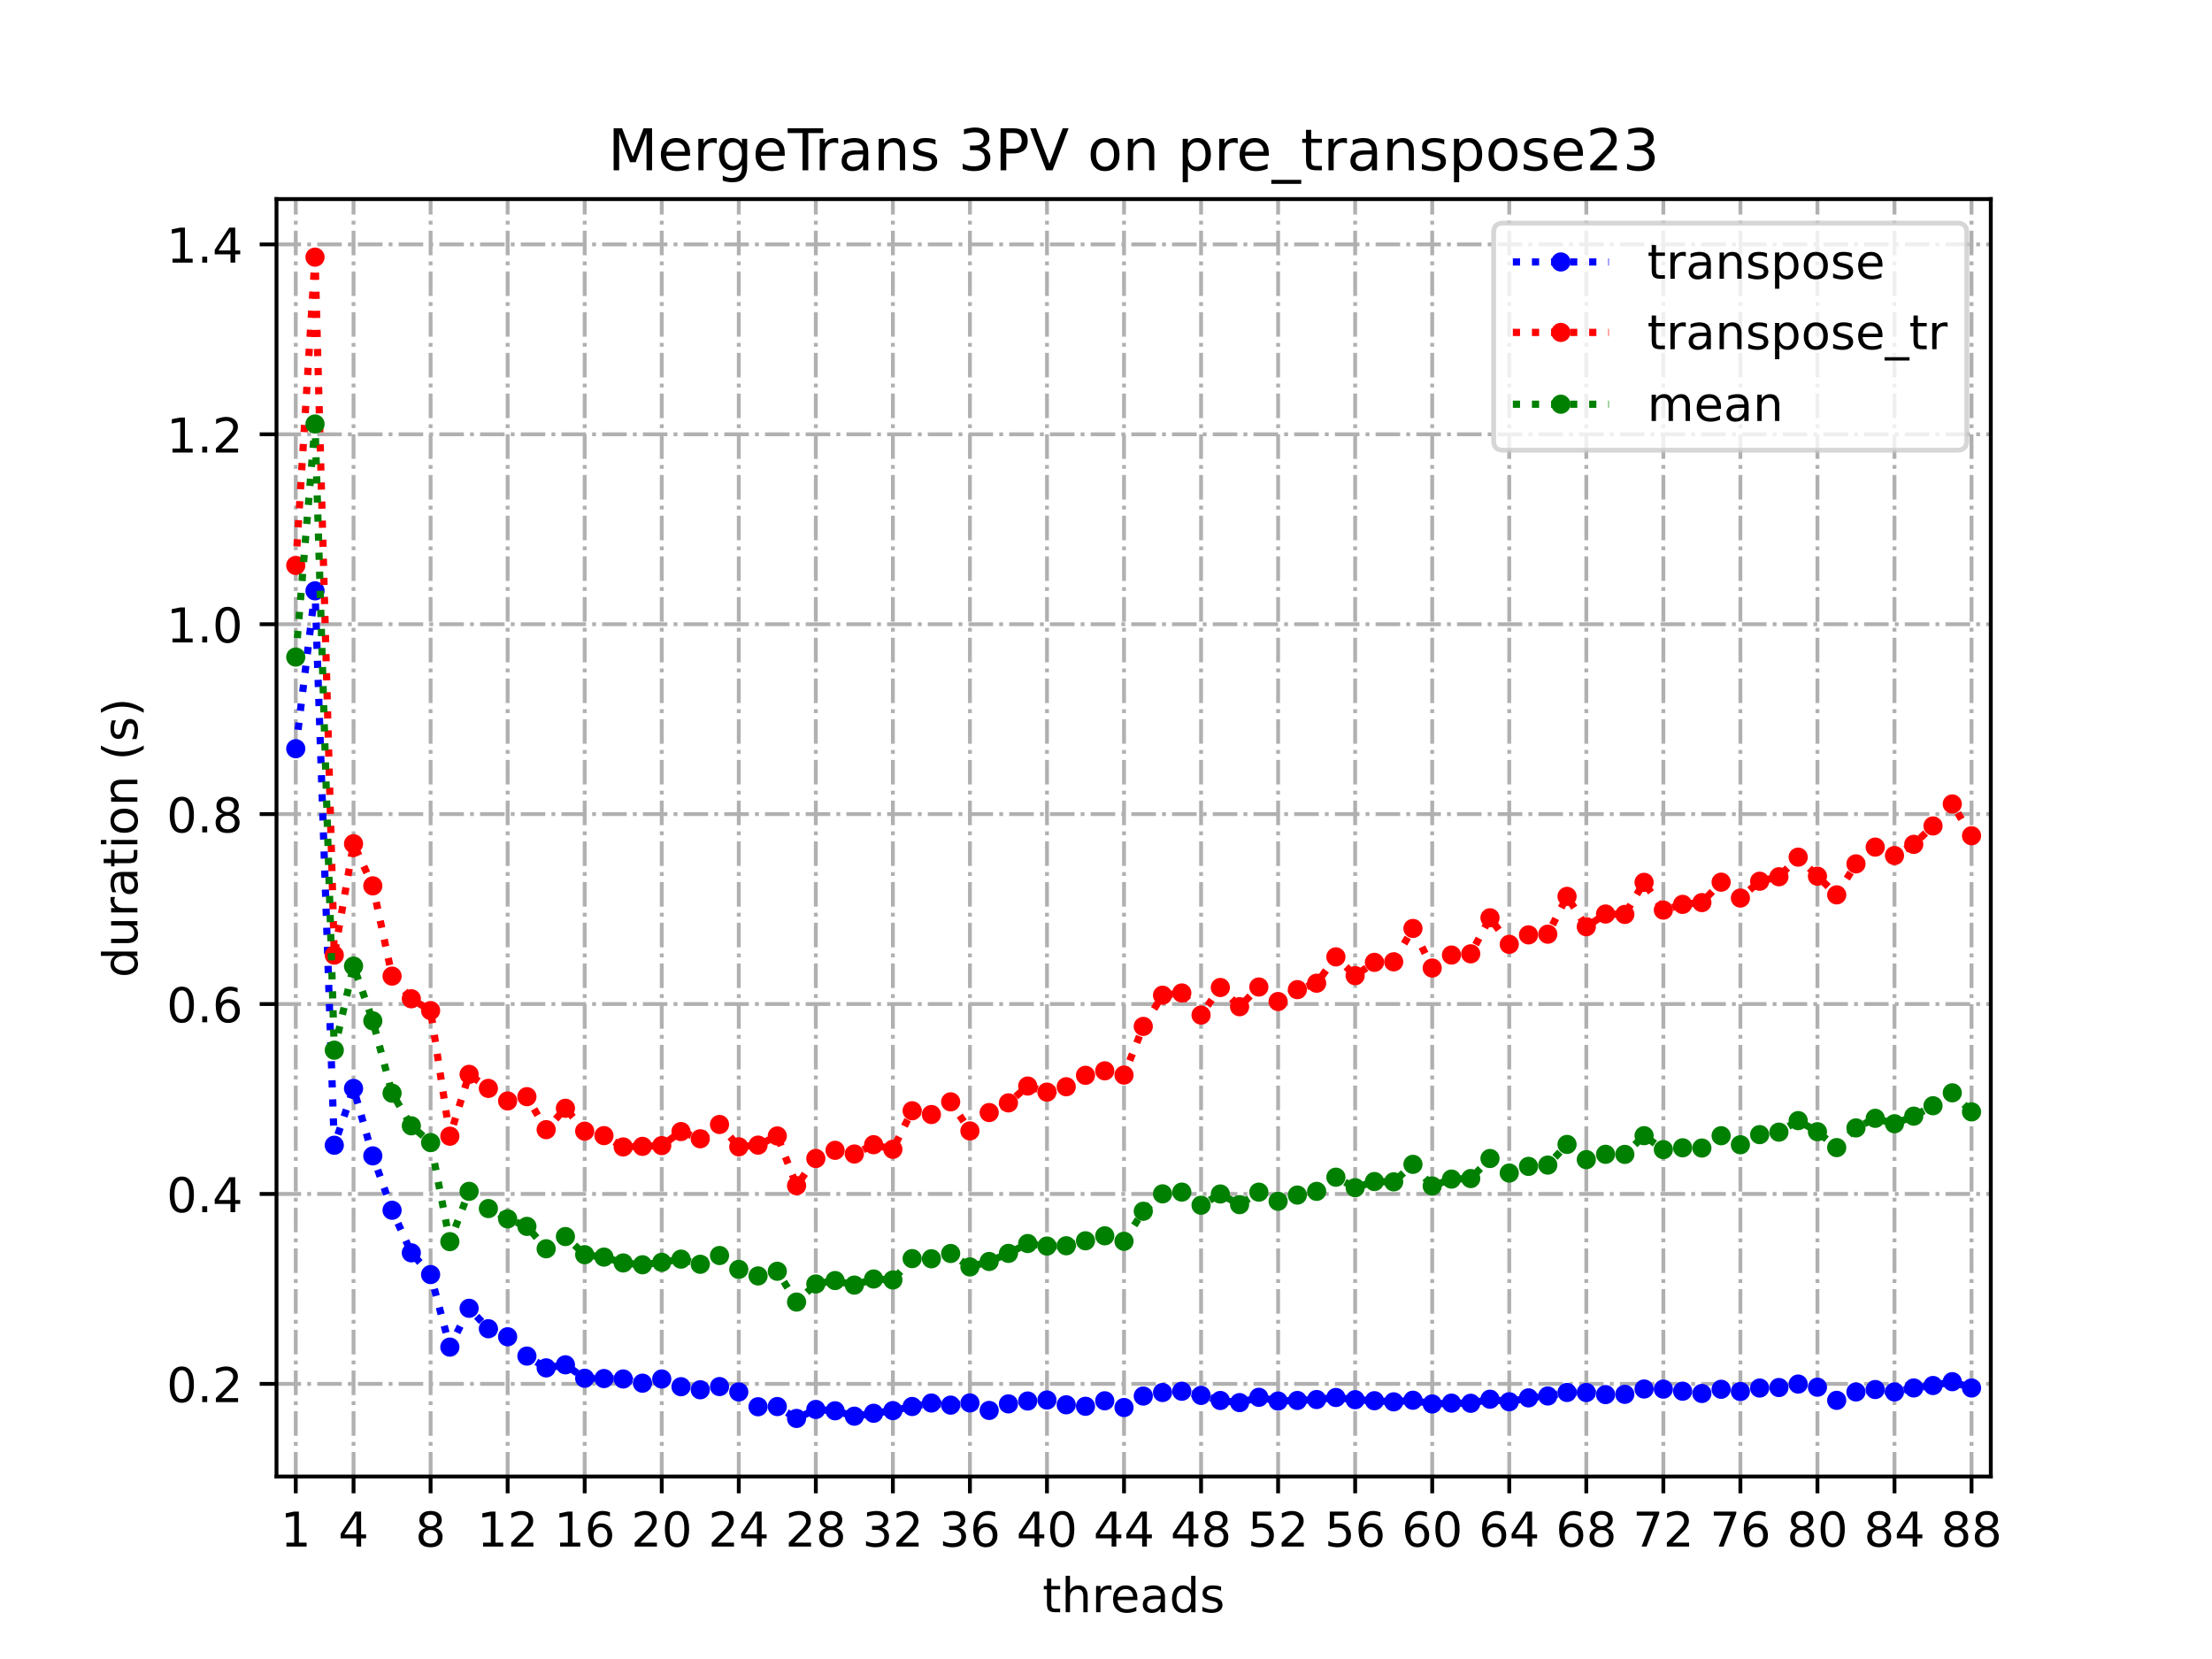 <?xml version="1.0" encoding="utf-8" standalone="no"?>
<!DOCTYPE svg PUBLIC "-//W3C//DTD SVG 1.1//EN"
  "http://www.w3.org/Graphics/SVG/1.1/DTD/svg11.dtd">
<!-- Created with matplotlib (https://matplotlib.org/) -->
<svg height="345.6pt" version="1.1" viewBox="0 0 460.8 345.6" width="460.8pt" xmlns="http://www.w3.org/2000/svg" xmlns:xlink="http://www.w3.org/1999/xlink">
 <defs>
  <style type="text/css">
*{stroke-linecap:butt;stroke-linejoin:round;}
  </style>
 </defs>
 <g id="figure_1">
  <g id="patch_1">
   <path d="M 0 345.6 
L 460.8 345.6 
L 460.8 0 
L 0 0 
z
" style="fill:#ffffff;"/>
  </g>
  <g id="axes_1">
   <g id="patch_2">
    <path d="M 57.6 307.584 
L 414.72 307.584 
L 414.72 41.472 
L 57.6 41.472 
z
" style="fill:#ffffff;"/>
   </g>
   <g id="matplotlib.axis_1">
    <g id="xtick_1">
     <g id="line2d_1">
      <path clip-path="url(#p668c2016eb)" d="M 61.613 307.584 
L 61.613 41.472 
" style="fill:none;stroke:#b0b0b0;stroke-dasharray:5.12,1.28,0.8,1.28;stroke-dashoffset:0;stroke-width:0.8;"/>
     </g>
     <g id="line2d_2">
      <defs>
       <path d="M 0 0 
L 0 3.5 
" id="m213b00b1e9" style="stroke:#000000;stroke-width:0.8;"/>
      </defs>
      <g>
       <use style="stroke:#000000;stroke-width:0.8;" x="61.613" xlink:href="#m213b00b1e9" y="307.584"/>
      </g>
     </g>
     <g id="text_1">
      <!-- 1 -->
      <defs>
       <path d="M 12.406 8.297 
L 28.516 8.297 
L 28.516 63.922 
L 10.984 60.406 
L 10.984 69.391 
L 28.422 72.906 
L 38.281 72.906 
L 38.281 8.297 
L 54.391 8.297 
L 54.391 0 
L 12.406 0 
z
" id="DejaVuSans-49"/>
      </defs>
      <g transform="translate(58.431 322.182)scale(0.1 -0.1)">
       <use xlink:href="#DejaVuSans-49"/>
      </g>
     </g>
    </g>
    <g id="xtick_2">
     <g id="line2d_3">
      <path clip-path="url(#p668c2016eb)" d="M 73.65 307.584 
L 73.65 41.472 
" style="fill:none;stroke:#b0b0b0;stroke-dasharray:5.12,1.28,0.8,1.28;stroke-dashoffset:0;stroke-width:0.8;"/>
     </g>
     <g id="line2d_4">
      <g>
       <use style="stroke:#000000;stroke-width:0.8;" x="73.65" xlink:href="#m213b00b1e9" y="307.584"/>
      </g>
     </g>
     <g id="text_2">
      <!-- 4 -->
      <defs>
       <path d="M 37.797 64.312 
L 12.891 25.391 
L 37.797 25.391 
z
M 35.203 72.906 
L 47.609 72.906 
L 47.609 25.391 
L 58.016 25.391 
L 58.016 17.188 
L 47.609 17.188 
L 47.609 0 
L 37.797 0 
L 37.797 17.188 
L 4.891 17.188 
L 4.891 26.703 
z
" id="DejaVuSans-52"/>
      </defs>
      <g transform="translate(70.469 322.182)scale(0.1 -0.1)">
       <use xlink:href="#DejaVuSans-52"/>
      </g>
     </g>
    </g>
    <g id="xtick_3">
     <g id="line2d_5">
      <path clip-path="url(#p668c2016eb)" d="M 89.701 307.584 
L 89.701 41.472 
" style="fill:none;stroke:#b0b0b0;stroke-dasharray:5.12,1.28,0.8,1.28;stroke-dashoffset:0;stroke-width:0.8;"/>
     </g>
     <g id="line2d_6">
      <g>
       <use style="stroke:#000000;stroke-width:0.8;" x="89.701" xlink:href="#m213b00b1e9" y="307.584"/>
      </g>
     </g>
     <g id="text_3">
      <!-- 8 -->
      <defs>
       <path d="M 31.781 34.625 
Q 24.75 34.625 20.719 30.859 
Q 16.703 27.094 16.703 20.516 
Q 16.703 13.922 20.719 10.156 
Q 24.75 6.391 31.781 6.391 
Q 38.812 6.391 42.859 10.172 
Q 46.922 13.969 46.922 20.516 
Q 46.922 27.094 42.891 30.859 
Q 38.875 34.625 31.781 34.625 
z
M 21.922 38.812 
Q 15.578 40.375 12.031 44.719 
Q 8.5 49.078 8.5 55.328 
Q 8.5 64.062 14.719 69.141 
Q 20.953 74.219 31.781 74.219 
Q 42.672 74.219 48.875 69.141 
Q 55.078 64.062 55.078 55.328 
Q 55.078 49.078 51.531 44.719 
Q 48 40.375 41.703 38.812 
Q 48.828 37.156 52.797 32.312 
Q 56.781 27.484 56.781 20.516 
Q 56.781 9.906 50.312 4.234 
Q 43.844 -1.422 31.781 -1.422 
Q 19.734 -1.422 13.25 4.234 
Q 6.781 9.906 6.781 20.516 
Q 6.781 27.484 10.781 32.312 
Q 14.797 37.156 21.922 38.812 
z
M 18.312 54.391 
Q 18.312 48.734 21.844 45.562 
Q 25.391 42.391 31.781 42.391 
Q 38.141 42.391 41.719 45.562 
Q 45.312 48.734 45.312 54.391 
Q 45.312 60.062 41.719 63.234 
Q 38.141 66.406 31.781 66.406 
Q 25.391 66.406 21.844 63.234 
Q 18.312 60.062 18.312 54.391 
z
" id="DejaVuSans-56"/>
      </defs>
      <g transform="translate(86.519 322.182)scale(0.1 -0.1)">
       <use xlink:href="#DejaVuSans-56"/>
      </g>
     </g>
    </g>
    <g id="xtick_4">
     <g id="line2d_7">
      <path clip-path="url(#p668c2016eb)" d="M 105.751 307.584 
L 105.751 41.472 
" style="fill:none;stroke:#b0b0b0;stroke-dasharray:5.12,1.28,0.8,1.28;stroke-dashoffset:0;stroke-width:0.8;"/>
     </g>
     <g id="line2d_8">
      <g>
       <use style="stroke:#000000;stroke-width:0.8;" x="105.751" xlink:href="#m213b00b1e9" y="307.584"/>
      </g>
     </g>
     <g id="text_4">
      <!-- 12 -->
      <defs>
       <path d="M 19.188 8.297 
L 53.609 8.297 
L 53.609 0 
L 7.328 0 
L 7.328 8.297 
Q 12.938 14.109 22.625 23.891 
Q 32.328 33.688 34.812 36.531 
Q 39.547 41.844 41.422 45.531 
Q 43.312 49.219 43.312 52.781 
Q 43.312 58.594 39.234 62.25 
Q 35.156 65.922 28.609 65.922 
Q 23.969 65.922 18.812 64.312 
Q 13.672 62.703 7.812 59.422 
L 7.812 69.391 
Q 13.766 71.781 18.938 73 
Q 24.125 74.219 28.422 74.219 
Q 39.75 74.219 46.484 68.547 
Q 53.219 62.891 53.219 53.422 
Q 53.219 48.922 51.531 44.891 
Q 49.859 40.875 45.406 35.406 
Q 44.188 33.984 37.641 27.219 
Q 31.109 20.453 19.188 8.297 
z
" id="DejaVuSans-50"/>
      </defs>
      <g transform="translate(99.389 322.182)scale(0.1 -0.1)">
       <use xlink:href="#DejaVuSans-49"/>
       <use x="63.623" xlink:href="#DejaVuSans-50"/>
      </g>
     </g>
    </g>
    <g id="xtick_5">
     <g id="line2d_9">
      <path clip-path="url(#p668c2016eb)" d="M 121.801 307.584 
L 121.801 41.472 
" style="fill:none;stroke:#b0b0b0;stroke-dasharray:5.12,1.28,0.8,1.28;stroke-dashoffset:0;stroke-width:0.8;"/>
     </g>
     <g id="line2d_10">
      <g>
       <use style="stroke:#000000;stroke-width:0.8;" x="121.801" xlink:href="#m213b00b1e9" y="307.584"/>
      </g>
     </g>
     <g id="text_5">
      <!-- 16 -->
      <defs>
       <path d="M 33.016 40.375 
Q 26.375 40.375 22.484 35.828 
Q 18.609 31.297 18.609 23.391 
Q 18.609 15.531 22.484 10.953 
Q 26.375 6.391 33.016 6.391 
Q 39.656 6.391 43.531 10.953 
Q 47.406 15.531 47.406 23.391 
Q 47.406 31.297 43.531 35.828 
Q 39.656 40.375 33.016 40.375 
z
M 52.594 71.297 
L 52.594 62.312 
Q 48.875 64.062 45.094 64.984 
Q 41.312 65.922 37.594 65.922 
Q 27.828 65.922 22.672 59.328 
Q 17.531 52.734 16.797 39.406 
Q 19.672 43.656 24.016 45.922 
Q 28.375 48.188 33.594 48.188 
Q 44.578 48.188 50.953 41.516 
Q 57.328 34.859 57.328 23.391 
Q 57.328 12.156 50.688 5.359 
Q 44.047 -1.422 33.016 -1.422 
Q 20.359 -1.422 13.672 8.266 
Q 6.984 17.969 6.984 36.375 
Q 6.984 53.656 15.188 63.938 
Q 23.391 74.219 37.203 74.219 
Q 40.922 74.219 44.703 73.484 
Q 48.484 72.75 52.594 71.297 
z
" id="DejaVuSans-54"/>
      </defs>
      <g transform="translate(115.439 322.182)scale(0.1 -0.1)">
       <use xlink:href="#DejaVuSans-49"/>
       <use x="63.623" xlink:href="#DejaVuSans-54"/>
      </g>
     </g>
    </g>
    <g id="xtick_6">
     <g id="line2d_11">
      <path clip-path="url(#p668c2016eb)" d="M 137.852 307.584 
L 137.852 41.472 
" style="fill:none;stroke:#b0b0b0;stroke-dasharray:5.12,1.28,0.8,1.28;stroke-dashoffset:0;stroke-width:0.8;"/>
     </g>
     <g id="line2d_12">
      <g>
       <use style="stroke:#000000;stroke-width:0.8;" x="137.852" xlink:href="#m213b00b1e9" y="307.584"/>
      </g>
     </g>
     <g id="text_6">
      <!-- 20 -->
      <defs>
       <path d="M 31.781 66.406 
Q 24.172 66.406 20.328 58.906 
Q 16.5 51.422 16.5 36.375 
Q 16.5 21.391 20.328 13.891 
Q 24.172 6.391 31.781 6.391 
Q 39.453 6.391 43.281 13.891 
Q 47.125 21.391 47.125 36.375 
Q 47.125 51.422 43.281 58.906 
Q 39.453 66.406 31.781 66.406 
z
M 31.781 74.219 
Q 44.047 74.219 50.516 64.516 
Q 56.984 54.828 56.984 36.375 
Q 56.984 17.969 50.516 8.266 
Q 44.047 -1.422 31.781 -1.422 
Q 19.531 -1.422 13.062 8.266 
Q 6.594 17.969 6.594 36.375 
Q 6.594 54.828 13.062 64.516 
Q 19.531 74.219 31.781 74.219 
z
" id="DejaVuSans-48"/>
      </defs>
      <g transform="translate(131.489 322.182)scale(0.1 -0.1)">
       <use xlink:href="#DejaVuSans-50"/>
       <use x="63.623" xlink:href="#DejaVuSans-48"/>
      </g>
     </g>
    </g>
    <g id="xtick_7">
     <g id="line2d_13">
      <path clip-path="url(#p668c2016eb)" d="M 153.902 307.584 
L 153.902 41.472 
" style="fill:none;stroke:#b0b0b0;stroke-dasharray:5.12,1.28,0.8,1.28;stroke-dashoffset:0;stroke-width:0.8;"/>
     </g>
     <g id="line2d_14">
      <g>
       <use style="stroke:#000000;stroke-width:0.8;" x="153.902" xlink:href="#m213b00b1e9" y="307.584"/>
      </g>
     </g>
     <g id="text_7">
      <!-- 24 -->
      <g transform="translate(147.54 322.182)scale(0.1 -0.1)">
       <use xlink:href="#DejaVuSans-50"/>
       <use x="63.623" xlink:href="#DejaVuSans-52"/>
      </g>
     </g>
    </g>
    <g id="xtick_8">
     <g id="line2d_15">
      <path clip-path="url(#p668c2016eb)" d="M 169.952 307.584 
L 169.952 41.472 
" style="fill:none;stroke:#b0b0b0;stroke-dasharray:5.12,1.28,0.8,1.28;stroke-dashoffset:0;stroke-width:0.8;"/>
     </g>
     <g id="line2d_16">
      <g>
       <use style="stroke:#000000;stroke-width:0.8;" x="169.952" xlink:href="#m213b00b1e9" y="307.584"/>
      </g>
     </g>
     <g id="text_8">
      <!-- 28 -->
      <g transform="translate(163.59 322.182)scale(0.1 -0.1)">
       <use xlink:href="#DejaVuSans-50"/>
       <use x="63.623" xlink:href="#DejaVuSans-56"/>
      </g>
     </g>
    </g>
    <g id="xtick_9">
     <g id="line2d_17">
      <path clip-path="url(#p668c2016eb)" d="M 186.003 307.584 
L 186.003 41.472 
" style="fill:none;stroke:#b0b0b0;stroke-dasharray:5.12,1.28,0.8,1.28;stroke-dashoffset:0;stroke-width:0.8;"/>
     </g>
     <g id="line2d_18">
      <g>
       <use style="stroke:#000000;stroke-width:0.8;" x="186.003" xlink:href="#m213b00b1e9" y="307.584"/>
      </g>
     </g>
     <g id="text_9">
      <!-- 32 -->
      <defs>
       <path d="M 40.578 39.312 
Q 47.656 37.797 51.625 33 
Q 55.609 28.219 55.609 21.188 
Q 55.609 10.406 48.188 4.484 
Q 40.766 -1.422 27.094 -1.422 
Q 22.516 -1.422 17.656 -0.516 
Q 12.797 0.391 7.625 2.203 
L 7.625 11.719 
Q 11.719 9.328 16.594 8.109 
Q 21.484 6.891 26.812 6.891 
Q 36.078 6.891 40.938 10.547 
Q 45.797 14.203 45.797 21.188 
Q 45.797 27.641 41.281 31.266 
Q 36.766 34.906 28.719 34.906 
L 20.219 34.906 
L 20.219 43.016 
L 29.109 43.016 
Q 36.375 43.016 40.234 45.922 
Q 44.094 48.828 44.094 54.297 
Q 44.094 59.906 40.109 62.906 
Q 36.141 65.922 28.719 65.922 
Q 24.656 65.922 20.016 65.031 
Q 15.375 64.156 9.812 62.312 
L 9.812 71.094 
Q 15.438 72.656 20.344 73.438 
Q 25.25 74.219 29.594 74.219 
Q 40.828 74.219 47.359 69.109 
Q 53.906 64.016 53.906 55.328 
Q 53.906 49.266 50.438 45.094 
Q 46.969 40.922 40.578 39.312 
z
" id="DejaVuSans-51"/>
      </defs>
      <g transform="translate(179.64 322.182)scale(0.1 -0.1)">
       <use xlink:href="#DejaVuSans-51"/>
       <use x="63.623" xlink:href="#DejaVuSans-50"/>
      </g>
     </g>
    </g>
    <g id="xtick_10">
     <g id="line2d_19">
      <path clip-path="url(#p668c2016eb)" d="M 202.053 307.584 
L 202.053 41.472 
" style="fill:none;stroke:#b0b0b0;stroke-dasharray:5.12,1.28,0.8,1.28;stroke-dashoffset:0;stroke-width:0.8;"/>
     </g>
     <g id="line2d_20">
      <g>
       <use style="stroke:#000000;stroke-width:0.8;" x="202.053" xlink:href="#m213b00b1e9" y="307.584"/>
      </g>
     </g>
     <g id="text_10">
      <!-- 36 -->
      <g transform="translate(195.691 322.182)scale(0.1 -0.1)">
       <use xlink:href="#DejaVuSans-51"/>
       <use x="63.623" xlink:href="#DejaVuSans-54"/>
      </g>
     </g>
    </g>
    <g id="xtick_11">
     <g id="line2d_21">
      <path clip-path="url(#p668c2016eb)" d="M 218.103 307.584 
L 218.103 41.472 
" style="fill:none;stroke:#b0b0b0;stroke-dasharray:5.12,1.28,0.8,1.28;stroke-dashoffset:0;stroke-width:0.8;"/>
     </g>
     <g id="line2d_22">
      <g>
       <use style="stroke:#000000;stroke-width:0.8;" x="218.103" xlink:href="#m213b00b1e9" y="307.584"/>
      </g>
     </g>
     <g id="text_11">
      <!-- 40 -->
      <g transform="translate(211.741 322.182)scale(0.1 -0.1)">
       <use xlink:href="#DejaVuSans-52"/>
       <use x="63.623" xlink:href="#DejaVuSans-48"/>
      </g>
     </g>
    </g>
    <g id="xtick_12">
     <g id="line2d_23">
      <path clip-path="url(#p668c2016eb)" d="M 234.154 307.584 
L 234.154 41.472 
" style="fill:none;stroke:#b0b0b0;stroke-dasharray:5.12,1.28,0.8,1.28;stroke-dashoffset:0;stroke-width:0.8;"/>
     </g>
     <g id="line2d_24">
      <g>
       <use style="stroke:#000000;stroke-width:0.8;" x="234.154" xlink:href="#m213b00b1e9" y="307.584"/>
      </g>
     </g>
     <g id="text_12">
      <!-- 44 -->
      <g transform="translate(227.791 322.182)scale(0.1 -0.1)">
       <use xlink:href="#DejaVuSans-52"/>
       <use x="63.623" xlink:href="#DejaVuSans-52"/>
      </g>
     </g>
    </g>
    <g id="xtick_13">
     <g id="line2d_25">
      <path clip-path="url(#p668c2016eb)" d="M 250.204 307.584 
L 250.204 41.472 
" style="fill:none;stroke:#b0b0b0;stroke-dasharray:5.12,1.28,0.8,1.28;stroke-dashoffset:0;stroke-width:0.8;"/>
     </g>
     <g id="line2d_26">
      <g>
       <use style="stroke:#000000;stroke-width:0.8;" x="250.204" xlink:href="#m213b00b1e9" y="307.584"/>
      </g>
     </g>
     <g id="text_13">
      <!-- 48 -->
      <g transform="translate(243.842 322.182)scale(0.1 -0.1)">
       <use xlink:href="#DejaVuSans-52"/>
       <use x="63.623" xlink:href="#DejaVuSans-56"/>
      </g>
     </g>
    </g>
    <g id="xtick_14">
     <g id="line2d_27">
      <path clip-path="url(#p668c2016eb)" d="M 266.254 307.584 
L 266.254 41.472 
" style="fill:none;stroke:#b0b0b0;stroke-dasharray:5.12,1.28,0.8,1.28;stroke-dashoffset:0;stroke-width:0.8;"/>
     </g>
     <g id="line2d_28">
      <g>
       <use style="stroke:#000000;stroke-width:0.8;" x="266.254" xlink:href="#m213b00b1e9" y="307.584"/>
      </g>
     </g>
     <g id="text_14">
      <!-- 52 -->
      <defs>
       <path d="M 10.797 72.906 
L 49.516 72.906 
L 49.516 64.594 
L 19.828 64.594 
L 19.828 46.734 
Q 21.969 47.469 24.109 47.828 
Q 26.266 48.188 28.422 48.188 
Q 40.625 48.188 47.75 41.5 
Q 54.891 34.812 54.891 23.391 
Q 54.891 11.625 47.562 5.094 
Q 40.234 -1.422 26.906 -1.422 
Q 22.312 -1.422 17.547 -0.641 
Q 12.797 0.141 7.719 1.703 
L 7.719 11.625 
Q 12.109 9.234 16.797 8.062 
Q 21.484 6.891 26.703 6.891 
Q 35.156 6.891 40.078 11.328 
Q 45.016 15.766 45.016 23.391 
Q 45.016 31 40.078 35.438 
Q 35.156 39.891 26.703 39.891 
Q 22.75 39.891 18.812 39.016 
Q 14.891 38.141 10.797 36.281 
z
" id="DejaVuSans-53"/>
      </defs>
      <g transform="translate(259.892 322.182)scale(0.1 -0.1)">
       <use xlink:href="#DejaVuSans-53"/>
       <use x="63.623" xlink:href="#DejaVuSans-50"/>
      </g>
     </g>
    </g>
    <g id="xtick_15">
     <g id="line2d_29">
      <path clip-path="url(#p668c2016eb)" d="M 282.305 307.584 
L 282.305 41.472 
" style="fill:none;stroke:#b0b0b0;stroke-dasharray:5.12,1.28,0.8,1.28;stroke-dashoffset:0;stroke-width:0.8;"/>
     </g>
     <g id="line2d_30">
      <g>
       <use style="stroke:#000000;stroke-width:0.8;" x="282.305" xlink:href="#m213b00b1e9" y="307.584"/>
      </g>
     </g>
     <g id="text_15">
      <!-- 56 -->
      <g transform="translate(275.942 322.182)scale(0.1 -0.1)">
       <use xlink:href="#DejaVuSans-53"/>
       <use x="63.623" xlink:href="#DejaVuSans-54"/>
      </g>
     </g>
    </g>
    <g id="xtick_16">
     <g id="line2d_31">
      <path clip-path="url(#p668c2016eb)" d="M 298.355 307.584 
L 298.355 41.472 
" style="fill:none;stroke:#b0b0b0;stroke-dasharray:5.12,1.28,0.8,1.28;stroke-dashoffset:0;stroke-width:0.8;"/>
     </g>
     <g id="line2d_32">
      <g>
       <use style="stroke:#000000;stroke-width:0.8;" x="298.355" xlink:href="#m213b00b1e9" y="307.584"/>
      </g>
     </g>
     <g id="text_16">
      <!-- 60 -->
      <g transform="translate(291.993 322.182)scale(0.1 -0.1)">
       <use xlink:href="#DejaVuSans-54"/>
       <use x="63.623" xlink:href="#DejaVuSans-48"/>
      </g>
     </g>
    </g>
    <g id="xtick_17">
     <g id="line2d_33">
      <path clip-path="url(#p668c2016eb)" d="M 314.405 307.584 
L 314.405 41.472 
" style="fill:none;stroke:#b0b0b0;stroke-dasharray:5.12,1.28,0.8,1.28;stroke-dashoffset:0;stroke-width:0.8;"/>
     </g>
     <g id="line2d_34">
      <g>
       <use style="stroke:#000000;stroke-width:0.8;" x="314.405" xlink:href="#m213b00b1e9" y="307.584"/>
      </g>
     </g>
     <g id="text_17">
      <!-- 64 -->
      <g transform="translate(308.043 322.182)scale(0.1 -0.1)">
       <use xlink:href="#DejaVuSans-54"/>
       <use x="63.623" xlink:href="#DejaVuSans-52"/>
      </g>
     </g>
    </g>
    <g id="xtick_18">
     <g id="line2d_35">
      <path clip-path="url(#p668c2016eb)" d="M 330.456 307.584 
L 330.456 41.472 
" style="fill:none;stroke:#b0b0b0;stroke-dasharray:5.12,1.28,0.8,1.28;stroke-dashoffset:0;stroke-width:0.8;"/>
     </g>
     <g id="line2d_36">
      <g>
       <use style="stroke:#000000;stroke-width:0.8;" x="330.456" xlink:href="#m213b00b1e9" y="307.584"/>
      </g>
     </g>
     <g id="text_18">
      <!-- 68 -->
      <g transform="translate(324.093 322.182)scale(0.1 -0.1)">
       <use xlink:href="#DejaVuSans-54"/>
       <use x="63.623" xlink:href="#DejaVuSans-56"/>
      </g>
     </g>
    </g>
    <g id="xtick_19">
     <g id="line2d_37">
      <path clip-path="url(#p668c2016eb)" d="M 346.506 307.584 
L 346.506 41.472 
" style="fill:none;stroke:#b0b0b0;stroke-dasharray:5.12,1.28,0.8,1.28;stroke-dashoffset:0;stroke-width:0.8;"/>
     </g>
     <g id="line2d_38">
      <g>
       <use style="stroke:#000000;stroke-width:0.8;" x="346.506" xlink:href="#m213b00b1e9" y="307.584"/>
      </g>
     </g>
     <g id="text_19">
      <!-- 72 -->
      <defs>
       <path d="M 8.203 72.906 
L 55.078 72.906 
L 55.078 68.703 
L 28.609 0 
L 18.312 0 
L 43.219 64.594 
L 8.203 64.594 
z
" id="DejaVuSans-55"/>
      </defs>
      <g transform="translate(340.144 322.182)scale(0.1 -0.1)">
       <use xlink:href="#DejaVuSans-55"/>
       <use x="63.623" xlink:href="#DejaVuSans-50"/>
      </g>
     </g>
    </g>
    <g id="xtick_20">
     <g id="line2d_39">
      <path clip-path="url(#p668c2016eb)" d="M 362.556 307.584 
L 362.556 41.472 
" style="fill:none;stroke:#b0b0b0;stroke-dasharray:5.12,1.28,0.8,1.28;stroke-dashoffset:0;stroke-width:0.8;"/>
     </g>
     <g id="line2d_40">
      <g>
       <use style="stroke:#000000;stroke-width:0.8;" x="362.556" xlink:href="#m213b00b1e9" y="307.584"/>
      </g>
     </g>
     <g id="text_20">
      <!-- 76 -->
      <g transform="translate(356.194 322.182)scale(0.1 -0.1)">
       <use xlink:href="#DejaVuSans-55"/>
       <use x="63.623" xlink:href="#DejaVuSans-54"/>
      </g>
     </g>
    </g>
    <g id="xtick_21">
     <g id="line2d_41">
      <path clip-path="url(#p668c2016eb)" d="M 378.607 307.584 
L 378.607 41.472 
" style="fill:none;stroke:#b0b0b0;stroke-dasharray:5.12,1.28,0.8,1.28;stroke-dashoffset:0;stroke-width:0.8;"/>
     </g>
     <g id="line2d_42">
      <g>
       <use style="stroke:#000000;stroke-width:0.8;" x="378.607" xlink:href="#m213b00b1e9" y="307.584"/>
      </g>
     </g>
     <g id="text_21">
      <!-- 80 -->
      <g transform="translate(372.244 322.182)scale(0.1 -0.1)">
       <use xlink:href="#DejaVuSans-56"/>
       <use x="63.623" xlink:href="#DejaVuSans-48"/>
      </g>
     </g>
    </g>
    <g id="xtick_22">
     <g id="line2d_43">
      <path clip-path="url(#p668c2016eb)" d="M 394.657 307.584 
L 394.657 41.472 
" style="fill:none;stroke:#b0b0b0;stroke-dasharray:5.12,1.28,0.8,1.28;stroke-dashoffset:0;stroke-width:0.8;"/>
     </g>
     <g id="line2d_44">
      <g>
       <use style="stroke:#000000;stroke-width:0.8;" x="394.657" xlink:href="#m213b00b1e9" y="307.584"/>
      </g>
     </g>
     <g id="text_22">
      <!-- 84 -->
      <g transform="translate(388.295 322.182)scale(0.1 -0.1)">
       <use xlink:href="#DejaVuSans-56"/>
       <use x="63.623" xlink:href="#DejaVuSans-52"/>
      </g>
     </g>
    </g>
    <g id="xtick_23">
     <g id="line2d_45">
      <path clip-path="url(#p668c2016eb)" d="M 410.707 307.584 
L 410.707 41.472 
" style="fill:none;stroke:#b0b0b0;stroke-dasharray:5.12,1.28,0.8,1.28;stroke-dashoffset:0;stroke-width:0.8;"/>
     </g>
     <g id="line2d_46">
      <g>
       <use style="stroke:#000000;stroke-width:0.8;" x="410.707" xlink:href="#m213b00b1e9" y="307.584"/>
      </g>
     </g>
     <g id="text_23">
      <!-- 88 -->
      <g transform="translate(404.345 322.182)scale(0.1 -0.1)">
       <use xlink:href="#DejaVuSans-56"/>
       <use x="63.623" xlink:href="#DejaVuSans-56"/>
      </g>
     </g>
    </g>
    <g id="text_24">
     <!-- threads -->
     <defs>
      <path d="M 18.312 70.219 
L 18.312 54.688 
L 36.812 54.688 
L 36.812 47.703 
L 18.312 47.703 
L 18.312 18.016 
Q 18.312 11.328 20.141 9.422 
Q 21.969 7.516 27.594 7.516 
L 36.812 7.516 
L 36.812 0 
L 27.594 0 
Q 17.188 0 13.234 3.875 
Q 9.281 7.766 9.281 18.016 
L 9.281 47.703 
L 2.688 47.703 
L 2.688 54.688 
L 9.281 54.688 
L 9.281 70.219 
z
" id="DejaVuSans-116"/>
      <path d="M 54.891 33.016 
L 54.891 0 
L 45.906 0 
L 45.906 32.719 
Q 45.906 40.484 42.875 44.328 
Q 39.844 48.188 33.797 48.188 
Q 26.516 48.188 22.312 43.547 
Q 18.109 38.922 18.109 30.906 
L 18.109 0 
L 9.078 0 
L 9.078 75.984 
L 18.109 75.984 
L 18.109 46.188 
Q 21.344 51.125 25.703 53.562 
Q 30.078 56 35.797 56 
Q 45.219 56 50.047 50.172 
Q 54.891 44.344 54.891 33.016 
z
" id="DejaVuSans-104"/>
      <path d="M 41.109 46.297 
Q 39.594 47.172 37.812 47.578 
Q 36.031 48 33.891 48 
Q 26.266 48 22.188 43.047 
Q 18.109 38.094 18.109 28.812 
L 18.109 0 
L 9.078 0 
L 9.078 54.688 
L 18.109 54.688 
L 18.109 46.188 
Q 20.953 51.172 25.484 53.578 
Q 30.031 56 36.531 56 
Q 37.453 56 38.578 55.875 
Q 39.703 55.766 41.062 55.516 
z
" id="DejaVuSans-114"/>
      <path d="M 56.203 29.594 
L 56.203 25.203 
L 14.891 25.203 
Q 15.484 15.922 20.484 11.062 
Q 25.484 6.203 34.422 6.203 
Q 39.594 6.203 44.453 7.469 
Q 49.312 8.734 54.109 11.281 
L 54.109 2.781 
Q 49.266 0.734 44.188 -0.344 
Q 39.109 -1.422 33.891 -1.422 
Q 20.797 -1.422 13.156 6.188 
Q 5.516 13.812 5.516 26.812 
Q 5.516 40.234 12.766 48.109 
Q 20.016 56 32.328 56 
Q 43.359 56 49.781 48.891 
Q 56.203 41.797 56.203 29.594 
z
M 47.219 32.234 
Q 47.125 39.594 43.094 43.984 
Q 39.062 48.391 32.422 48.391 
Q 24.906 48.391 20.391 44.141 
Q 15.875 39.891 15.188 32.172 
z
" id="DejaVuSans-101"/>
      <path d="M 34.281 27.484 
Q 23.391 27.484 19.188 25 
Q 14.984 22.516 14.984 16.5 
Q 14.984 11.719 18.141 8.906 
Q 21.297 6.109 26.703 6.109 
Q 34.188 6.109 38.703 11.406 
Q 43.219 16.703 43.219 25.484 
L 43.219 27.484 
z
M 52.203 31.203 
L 52.203 0 
L 43.219 0 
L 43.219 8.297 
Q 40.141 3.328 35.547 0.953 
Q 30.953 -1.422 24.312 -1.422 
Q 15.922 -1.422 10.953 3.297 
Q 6 8.016 6 15.922 
Q 6 25.141 12.172 29.828 
Q 18.359 34.516 30.609 34.516 
L 43.219 34.516 
L 43.219 35.406 
Q 43.219 41.609 39.141 45 
Q 35.062 48.391 27.688 48.391 
Q 23 48.391 18.547 47.266 
Q 14.109 46.141 10.016 43.891 
L 10.016 52.203 
Q 14.938 54.109 19.578 55.047 
Q 24.219 56 28.609 56 
Q 40.484 56 46.344 49.844 
Q 52.203 43.703 52.203 31.203 
z
" id="DejaVuSans-97"/>
      <path d="M 45.406 46.391 
L 45.406 75.984 
L 54.391 75.984 
L 54.391 0 
L 45.406 0 
L 45.406 8.203 
Q 42.578 3.328 38.25 0.953 
Q 33.938 -1.422 27.875 -1.422 
Q 17.969 -1.422 11.734 6.484 
Q 5.516 14.406 5.516 27.297 
Q 5.516 40.188 11.734 48.094 
Q 17.969 56 27.875 56 
Q 33.938 56 38.25 53.625 
Q 42.578 51.266 45.406 46.391 
z
M 14.797 27.297 
Q 14.797 17.391 18.875 11.75 
Q 22.953 6.109 30.078 6.109 
Q 37.203 6.109 41.297 11.75 
Q 45.406 17.391 45.406 27.297 
Q 45.406 37.203 41.297 42.844 
Q 37.203 48.484 30.078 48.484 
Q 22.953 48.484 18.875 42.844 
Q 14.797 37.203 14.797 27.297 
z
" id="DejaVuSans-100"/>
      <path d="M 44.281 53.078 
L 44.281 44.578 
Q 40.484 46.531 36.375 47.5 
Q 32.281 48.484 27.875 48.484 
Q 21.188 48.484 17.844 46.438 
Q 14.5 44.391 14.5 40.281 
Q 14.5 37.156 16.891 35.375 
Q 19.281 33.594 26.516 31.984 
L 29.594 31.297 
Q 39.156 29.25 43.188 25.516 
Q 47.219 21.781 47.219 15.094 
Q 47.219 7.469 41.188 3.016 
Q 35.156 -1.422 24.609 -1.422 
Q 20.219 -1.422 15.453 -0.562 
Q 10.688 0.297 5.422 2 
L 5.422 11.281 
Q 10.406 8.688 15.234 7.391 
Q 20.062 6.109 24.812 6.109 
Q 31.156 6.109 34.562 8.281 
Q 37.984 10.453 37.984 14.406 
Q 37.984 18.062 35.516 20.016 
Q 33.062 21.969 24.703 23.781 
L 21.578 24.516 
Q 13.234 26.266 9.516 29.906 
Q 5.812 33.547 5.812 39.891 
Q 5.812 47.609 11.281 51.797 
Q 16.75 56 26.812 56 
Q 31.781 56 36.172 55.266 
Q 40.578 54.547 44.281 53.078 
z
" id="DejaVuSans-115"/>
     </defs>
     <g transform="translate(217.169 335.861)scale(0.1 -0.1)">
      <use xlink:href="#DejaVuSans-116"/>
      <use x="39.209" xlink:href="#DejaVuSans-104"/>
      <use x="102.588" xlink:href="#DejaVuSans-114"/>
      <use x="141.451" xlink:href="#DejaVuSans-101"/>
      <use x="202.975" xlink:href="#DejaVuSans-97"/>
      <use x="264.254" xlink:href="#DejaVuSans-100"/>
      <use x="327.73" xlink:href="#DejaVuSans-115"/>
     </g>
    </g>
   </g>
   <g id="matplotlib.axis_2">
    <g id="ytick_1">
     <g id="line2d_47">
      <path clip-path="url(#p668c2016eb)" d="M 57.6 288.284 
L 414.72 288.284 
" style="fill:none;stroke:#b0b0b0;stroke-dasharray:5.12,1.28,0.8,1.28;stroke-dashoffset:0;stroke-width:0.8;"/>
     </g>
     <g id="line2d_48">
      <defs>
       <path d="M 0 0 
L -3.5 0 
" id="m47c57a73aa" style="stroke:#000000;stroke-width:0.8;"/>
      </defs>
      <g>
       <use style="stroke:#000000;stroke-width:0.8;" x="57.6" xlink:href="#m47c57a73aa" y="288.284"/>
      </g>
     </g>
     <g id="text_25">
      <!-- 0.2 -->
      <defs>
       <path d="M 10.688 12.406 
L 21 12.406 
L 21 0 
L 10.688 0 
z
" id="DejaVuSans-46"/>
      </defs>
      <g transform="translate(34.697 292.083)scale(0.1 -0.1)">
       <use xlink:href="#DejaVuSans-48"/>
       <use x="63.623" xlink:href="#DejaVuSans-46"/>
       <use x="95.41" xlink:href="#DejaVuSans-50"/>
      </g>
     </g>
    </g>
    <g id="ytick_2">
     <g id="line2d_49">
      <path clip-path="url(#p668c2016eb)" d="M 57.6 248.721 
L 414.72 248.721 
" style="fill:none;stroke:#b0b0b0;stroke-dasharray:5.12,1.28,0.8,1.28;stroke-dashoffset:0;stroke-width:0.8;"/>
     </g>
     <g id="line2d_50">
      <g>
       <use style="stroke:#000000;stroke-width:0.8;" x="57.6" xlink:href="#m47c57a73aa" y="248.721"/>
      </g>
     </g>
     <g id="text_26">
      <!-- 0.4 -->
      <g transform="translate(34.697 252.521)scale(0.1 -0.1)">
       <use xlink:href="#DejaVuSans-48"/>
       <use x="63.623" xlink:href="#DejaVuSans-46"/>
       <use x="95.41" xlink:href="#DejaVuSans-52"/>
      </g>
     </g>
    </g>
    <g id="ytick_3">
     <g id="line2d_51">
      <path clip-path="url(#p668c2016eb)" d="M 57.6 209.159 
L 414.72 209.159 
" style="fill:none;stroke:#b0b0b0;stroke-dasharray:5.12,1.28,0.8,1.28;stroke-dashoffset:0;stroke-width:0.8;"/>
     </g>
     <g id="line2d_52">
      <g>
       <use style="stroke:#000000;stroke-width:0.8;" x="57.6" xlink:href="#m47c57a73aa" y="209.159"/>
      </g>
     </g>
     <g id="text_27">
      <!-- 0.6 -->
      <g transform="translate(34.697 212.959)scale(0.1 -0.1)">
       <use xlink:href="#DejaVuSans-48"/>
       <use x="63.623" xlink:href="#DejaVuSans-46"/>
       <use x="95.41" xlink:href="#DejaVuSans-54"/>
      </g>
     </g>
    </g>
    <g id="ytick_4">
     <g id="line2d_53">
      <path clip-path="url(#p668c2016eb)" d="M 57.6 169.597 
L 414.72 169.597 
" style="fill:none;stroke:#b0b0b0;stroke-dasharray:5.12,1.28,0.8,1.28;stroke-dashoffset:0;stroke-width:0.8;"/>
     </g>
     <g id="line2d_54">
      <g>
       <use style="stroke:#000000;stroke-width:0.8;" x="57.6" xlink:href="#m47c57a73aa" y="169.597"/>
      </g>
     </g>
     <g id="text_28">
      <!-- 0.8 -->
      <g transform="translate(34.697 173.396)scale(0.1 -0.1)">
       <use xlink:href="#DejaVuSans-48"/>
       <use x="63.623" xlink:href="#DejaVuSans-46"/>
       <use x="95.41" xlink:href="#DejaVuSans-56"/>
      </g>
     </g>
    </g>
    <g id="ytick_5">
     <g id="line2d_55">
      <path clip-path="url(#p668c2016eb)" d="M 57.6 130.035 
L 414.72 130.035 
" style="fill:none;stroke:#b0b0b0;stroke-dasharray:5.12,1.28,0.8,1.28;stroke-dashoffset:0;stroke-width:0.8;"/>
     </g>
     <g id="line2d_56">
      <g>
       <use style="stroke:#000000;stroke-width:0.8;" x="57.6" xlink:href="#m47c57a73aa" y="130.035"/>
      </g>
     </g>
     <g id="text_29">
      <!-- 1.0 -->
      <g transform="translate(34.697 133.834)scale(0.1 -0.1)">
       <use xlink:href="#DejaVuSans-49"/>
       <use x="63.623" xlink:href="#DejaVuSans-46"/>
       <use x="95.41" xlink:href="#DejaVuSans-48"/>
      </g>
     </g>
    </g>
    <g id="ytick_6">
     <g id="line2d_57">
      <path clip-path="url(#p668c2016eb)" d="M 57.6 90.473 
L 414.72 90.473 
" style="fill:none;stroke:#b0b0b0;stroke-dasharray:5.12,1.28,0.8,1.28;stroke-dashoffset:0;stroke-width:0.8;"/>
     </g>
     <g id="line2d_58">
      <g>
       <use style="stroke:#000000;stroke-width:0.8;" x="57.6" xlink:href="#m47c57a73aa" y="90.473"/>
      </g>
     </g>
     <g id="text_30">
      <!-- 1.2 -->
      <g transform="translate(34.697 94.272)scale(0.1 -0.1)">
       <use xlink:href="#DejaVuSans-49"/>
       <use x="63.623" xlink:href="#DejaVuSans-46"/>
       <use x="95.41" xlink:href="#DejaVuSans-50"/>
      </g>
     </g>
    </g>
    <g id="ytick_7">
     <g id="line2d_59">
      <path clip-path="url(#p668c2016eb)" d="M 57.6 50.911 
L 414.72 50.911 
" style="fill:none;stroke:#b0b0b0;stroke-dasharray:5.12,1.28,0.8,1.28;stroke-dashoffset:0;stroke-width:0.8;"/>
     </g>
     <g id="line2d_60">
      <g>
       <use style="stroke:#000000;stroke-width:0.8;" x="57.6" xlink:href="#m47c57a73aa" y="50.911"/>
      </g>
     </g>
     <g id="text_31">
      <!-- 1.4 -->
      <g transform="translate(34.697 54.71)scale(0.1 -0.1)">
       <use xlink:href="#DejaVuSans-49"/>
       <use x="63.623" xlink:href="#DejaVuSans-46"/>
       <use x="95.41" xlink:href="#DejaVuSans-52"/>
      </g>
     </g>
    </g>
    <g id="text_32">
     <!-- duration (s) -->
     <defs>
      <path d="M 8.5 21.578 
L 8.5 54.688 
L 17.484 54.688 
L 17.484 21.922 
Q 17.484 14.156 20.5 10.266 
Q 23.531 6.391 29.594 6.391 
Q 36.859 6.391 41.078 11.031 
Q 45.312 15.672 45.312 23.688 
L 45.312 54.688 
L 54.297 54.688 
L 54.297 0 
L 45.312 0 
L 45.312 8.406 
Q 42.047 3.422 37.719 1 
Q 33.406 -1.422 27.688 -1.422 
Q 18.266 -1.422 13.375 4.438 
Q 8.5 10.297 8.5 21.578 
z
M 31.109 56 
z
" id="DejaVuSans-117"/>
      <path d="M 9.422 54.688 
L 18.406 54.688 
L 18.406 0 
L 9.422 0 
z
M 9.422 75.984 
L 18.406 75.984 
L 18.406 64.594 
L 9.422 64.594 
z
" id="DejaVuSans-105"/>
      <path d="M 30.609 48.391 
Q 23.391 48.391 19.188 42.75 
Q 14.984 37.109 14.984 27.297 
Q 14.984 17.484 19.156 11.844 
Q 23.344 6.203 30.609 6.203 
Q 37.797 6.203 41.984 11.859 
Q 46.188 17.531 46.188 27.297 
Q 46.188 37.016 41.984 42.703 
Q 37.797 48.391 30.609 48.391 
z
M 30.609 56 
Q 42.328 56 49.016 48.375 
Q 55.719 40.766 55.719 27.297 
Q 55.719 13.875 49.016 6.219 
Q 42.328 -1.422 30.609 -1.422 
Q 18.844 -1.422 12.172 6.219 
Q 5.516 13.875 5.516 27.297 
Q 5.516 40.766 12.172 48.375 
Q 18.844 56 30.609 56 
z
" id="DejaVuSans-111"/>
      <path d="M 54.891 33.016 
L 54.891 0 
L 45.906 0 
L 45.906 32.719 
Q 45.906 40.484 42.875 44.328 
Q 39.844 48.188 33.797 48.188 
Q 26.516 48.188 22.312 43.547 
Q 18.109 38.922 18.109 30.906 
L 18.109 0 
L 9.078 0 
L 9.078 54.688 
L 18.109 54.688 
L 18.109 46.188 
Q 21.344 51.125 25.703 53.562 
Q 30.078 56 35.797 56 
Q 45.219 56 50.047 50.172 
Q 54.891 44.344 54.891 33.016 
z
" id="DejaVuSans-110"/>
      <path id="DejaVuSans-32"/>
      <path d="M 31 75.875 
Q 24.469 64.656 21.281 53.656 
Q 18.109 42.672 18.109 31.391 
Q 18.109 20.125 21.312 9.062 
Q 24.516 -2 31 -13.188 
L 23.188 -13.188 
Q 15.875 -1.703 12.234 9.375 
Q 8.594 20.453 8.594 31.391 
Q 8.594 42.281 12.203 53.312 
Q 15.828 64.359 23.188 75.875 
z
" id="DejaVuSans-40"/>
      <path d="M 8.016 75.875 
L 15.828 75.875 
Q 23.141 64.359 26.781 53.312 
Q 30.422 42.281 30.422 31.391 
Q 30.422 20.453 26.781 9.375 
Q 23.141 -1.703 15.828 -13.188 
L 8.016 -13.188 
Q 14.5 -2 17.703 9.062 
Q 20.906 20.125 20.906 31.391 
Q 20.906 42.672 17.703 53.656 
Q 14.5 64.656 8.016 75.875 
z
" id="DejaVuSans-41"/>
     </defs>
     <g transform="translate(28.617 203.663)rotate(-90)scale(0.1 -0.1)">
      <use xlink:href="#DejaVuSans-100"/>
      <use x="63.477" xlink:href="#DejaVuSans-117"/>
      <use x="126.855" xlink:href="#DejaVuSans-114"/>
      <use x="167.969" xlink:href="#DejaVuSans-97"/>
      <use x="229.248" xlink:href="#DejaVuSans-116"/>
      <use x="268.457" xlink:href="#DejaVuSans-105"/>
      <use x="296.24" xlink:href="#DejaVuSans-111"/>
      <use x="357.422" xlink:href="#DejaVuSans-110"/>
      <use x="420.801" xlink:href="#DejaVuSans-32"/>
      <use x="452.588" xlink:href="#DejaVuSans-40"/>
      <use x="491.602" xlink:href="#DejaVuSans-115"/>
      <use x="543.701" xlink:href="#DejaVuSans-41"/>
     </g>
    </g>
   </g>
   <g id="line2d_61">
    <path clip-path="url(#p668c2016eb)" d="M 61.613 155.97 
L 65.625 123.083 
L 69.638 238.577 
L 73.65 226.74 
L 77.663 240.79 
L 81.676 252.12 
L 85.688 260.988 
L 89.701 265.516 
L 93.713 280.625 
L 97.726 272.541 
L 101.738 276.799 
L 105.751 278.473 
L 109.764 282.497 
L 113.776 284.957 
L 117.789 284.316 
L 121.801 287.118 
L 125.814 287.179 
L 129.827 287.264 
L 133.839 288.142 
L 137.852 287.267 
L 141.864 288.876 
L 145.877 289.516 
L 149.889 288.847 
L 153.902 289.968 
L 157.915 293.05 
L 161.927 293.012 
L 165.94 295.488 
L 169.952 293.616 
L 173.965 293.894 
L 177.978 295.018 
L 181.99 294.411 
L 186.003 293.857 
L 190.015 292.998 
L 194.028 292.275 
L 198.04 292.715 
L 202.053 292.254 
L 206.066 293.819 
L 210.078 292.454 
L 214.091 291.859 
L 218.103 291.648 
L 222.116 292.644 
L 226.129 292.956 
L 230.141 291.812 
L 234.154 293.212 
L 238.166 290.824 
L 242.179 290.085 
L 246.191 289.824 
L 250.204 290.685 
L 254.217 291.747 
L 258.229 292.188 
L 262.242 291.086 
L 266.254 291.863 
L 270.267 291.746 
L 274.28 291.546 
L 278.292 291.125 
L 282.305 291.585 
L 286.317 291.795 
L 290.33 292.031 
L 294.342 291.695 
L 298.355 292.47 
L 302.368 292.297 
L 306.38 292.331 
L 310.393 291.483 
L 314.405 292.01 
L 318.418 291.205 
L 322.431 290.81 
L 326.443 290.076 
L 330.456 290.088 
L 334.468 290.52 
L 338.481 290.466 
L 342.493 289.356 
L 346.506 289.38 
L 350.519 289.815 
L 354.531 290.287 
L 358.544 289.412 
L 362.556 289.874 
L 366.569 289.155 
L 370.582 289.049 
L 374.594 288.327 
L 378.607 288.982 
L 382.619 291.72 
L 386.632 289.973 
L 390.644 289.466 
L 394.657 289.964 
L 398.67 289.137 
L 402.682 288.628 
L 406.695 287.83 
L 410.707 289.146 
" style="fill:none;stroke:#0000ff;stroke-dasharray:1.5,2.475;stroke-dashoffset:0;stroke-width:1.5;"/>
    <defs>
     <path d="M 0 1.5 
C 0.398 1.5 0.779 1.342 1.061 1.061 
C 1.342 0.779 1.5 0.398 1.5 0 
C 1.5 -0.398 1.342 -0.779 1.061 -1.061 
C 0.779 -1.342 0.398 -1.5 0 -1.5 
C -0.398 -1.5 -0.779 -1.342 -1.061 -1.061 
C -1.342 -0.779 -1.5 -0.398 -1.5 0 
C -1.5 0.398 -1.342 0.779 -1.061 1.061 
C -0.779 1.342 -0.398 1.5 0 1.5 
z
" id="m48a8f67201" style="stroke:#0000ff;"/>
    </defs>
    <g clip-path="url(#p668c2016eb)">
     <use style="fill:#0000ff;stroke:#0000ff;" x="61.613" xlink:href="#m48a8f67201" y="155.97"/>
     <use style="fill:#0000ff;stroke:#0000ff;" x="65.625" xlink:href="#m48a8f67201" y="123.083"/>
     <use style="fill:#0000ff;stroke:#0000ff;" x="69.638" xlink:href="#m48a8f67201" y="238.577"/>
     <use style="fill:#0000ff;stroke:#0000ff;" x="73.65" xlink:href="#m48a8f67201" y="226.74"/>
     <use style="fill:#0000ff;stroke:#0000ff;" x="77.663" xlink:href="#m48a8f67201" y="240.79"/>
     <use style="fill:#0000ff;stroke:#0000ff;" x="81.676" xlink:href="#m48a8f67201" y="252.12"/>
     <use style="fill:#0000ff;stroke:#0000ff;" x="85.688" xlink:href="#m48a8f67201" y="260.988"/>
     <use style="fill:#0000ff;stroke:#0000ff;" x="89.701" xlink:href="#m48a8f67201" y="265.516"/>
     <use style="fill:#0000ff;stroke:#0000ff;" x="93.713" xlink:href="#m48a8f67201" y="280.625"/>
     <use style="fill:#0000ff;stroke:#0000ff;" x="97.726" xlink:href="#m48a8f67201" y="272.541"/>
     <use style="fill:#0000ff;stroke:#0000ff;" x="101.738" xlink:href="#m48a8f67201" y="276.799"/>
     <use style="fill:#0000ff;stroke:#0000ff;" x="105.751" xlink:href="#m48a8f67201" y="278.473"/>
     <use style="fill:#0000ff;stroke:#0000ff;" x="109.764" xlink:href="#m48a8f67201" y="282.497"/>
     <use style="fill:#0000ff;stroke:#0000ff;" x="113.776" xlink:href="#m48a8f67201" y="284.957"/>
     <use style="fill:#0000ff;stroke:#0000ff;" x="117.789" xlink:href="#m48a8f67201" y="284.316"/>
     <use style="fill:#0000ff;stroke:#0000ff;" x="121.801" xlink:href="#m48a8f67201" y="287.118"/>
     <use style="fill:#0000ff;stroke:#0000ff;" x="125.814" xlink:href="#m48a8f67201" y="287.179"/>
     <use style="fill:#0000ff;stroke:#0000ff;" x="129.827" xlink:href="#m48a8f67201" y="287.264"/>
     <use style="fill:#0000ff;stroke:#0000ff;" x="133.839" xlink:href="#m48a8f67201" y="288.142"/>
     <use style="fill:#0000ff;stroke:#0000ff;" x="137.852" xlink:href="#m48a8f67201" y="287.267"/>
     <use style="fill:#0000ff;stroke:#0000ff;" x="141.864" xlink:href="#m48a8f67201" y="288.876"/>
     <use style="fill:#0000ff;stroke:#0000ff;" x="145.877" xlink:href="#m48a8f67201" y="289.516"/>
     <use style="fill:#0000ff;stroke:#0000ff;" x="149.889" xlink:href="#m48a8f67201" y="288.847"/>
     <use style="fill:#0000ff;stroke:#0000ff;" x="153.902" xlink:href="#m48a8f67201" y="289.968"/>
     <use style="fill:#0000ff;stroke:#0000ff;" x="157.915" xlink:href="#m48a8f67201" y="293.05"/>
     <use style="fill:#0000ff;stroke:#0000ff;" x="161.927" xlink:href="#m48a8f67201" y="293.012"/>
     <use style="fill:#0000ff;stroke:#0000ff;" x="165.94" xlink:href="#m48a8f67201" y="295.488"/>
     <use style="fill:#0000ff;stroke:#0000ff;" x="169.952" xlink:href="#m48a8f67201" y="293.616"/>
     <use style="fill:#0000ff;stroke:#0000ff;" x="173.965" xlink:href="#m48a8f67201" y="293.894"/>
     <use style="fill:#0000ff;stroke:#0000ff;" x="177.978" xlink:href="#m48a8f67201" y="295.018"/>
     <use style="fill:#0000ff;stroke:#0000ff;" x="181.99" xlink:href="#m48a8f67201" y="294.411"/>
     <use style="fill:#0000ff;stroke:#0000ff;" x="186.003" xlink:href="#m48a8f67201" y="293.857"/>
     <use style="fill:#0000ff;stroke:#0000ff;" x="190.015" xlink:href="#m48a8f67201" y="292.998"/>
     <use style="fill:#0000ff;stroke:#0000ff;" x="194.028" xlink:href="#m48a8f67201" y="292.275"/>
     <use style="fill:#0000ff;stroke:#0000ff;" x="198.04" xlink:href="#m48a8f67201" y="292.715"/>
     <use style="fill:#0000ff;stroke:#0000ff;" x="202.053" xlink:href="#m48a8f67201" y="292.254"/>
     <use style="fill:#0000ff;stroke:#0000ff;" x="206.066" xlink:href="#m48a8f67201" y="293.819"/>
     <use style="fill:#0000ff;stroke:#0000ff;" x="210.078" xlink:href="#m48a8f67201" y="292.454"/>
     <use style="fill:#0000ff;stroke:#0000ff;" x="214.091" xlink:href="#m48a8f67201" y="291.859"/>
     <use style="fill:#0000ff;stroke:#0000ff;" x="218.103" xlink:href="#m48a8f67201" y="291.648"/>
     <use style="fill:#0000ff;stroke:#0000ff;" x="222.116" xlink:href="#m48a8f67201" y="292.644"/>
     <use style="fill:#0000ff;stroke:#0000ff;" x="226.129" xlink:href="#m48a8f67201" y="292.956"/>
     <use style="fill:#0000ff;stroke:#0000ff;" x="230.141" xlink:href="#m48a8f67201" y="291.812"/>
     <use style="fill:#0000ff;stroke:#0000ff;" x="234.154" xlink:href="#m48a8f67201" y="293.212"/>
     <use style="fill:#0000ff;stroke:#0000ff;" x="238.166" xlink:href="#m48a8f67201" y="290.824"/>
     <use style="fill:#0000ff;stroke:#0000ff;" x="242.179" xlink:href="#m48a8f67201" y="290.085"/>
     <use style="fill:#0000ff;stroke:#0000ff;" x="246.191" xlink:href="#m48a8f67201" y="289.824"/>
     <use style="fill:#0000ff;stroke:#0000ff;" x="250.204" xlink:href="#m48a8f67201" y="290.685"/>
     <use style="fill:#0000ff;stroke:#0000ff;" x="254.217" xlink:href="#m48a8f67201" y="291.747"/>
     <use style="fill:#0000ff;stroke:#0000ff;" x="258.229" xlink:href="#m48a8f67201" y="292.188"/>
     <use style="fill:#0000ff;stroke:#0000ff;" x="262.242" xlink:href="#m48a8f67201" y="291.086"/>
     <use style="fill:#0000ff;stroke:#0000ff;" x="266.254" xlink:href="#m48a8f67201" y="291.863"/>
     <use style="fill:#0000ff;stroke:#0000ff;" x="270.267" xlink:href="#m48a8f67201" y="291.746"/>
     <use style="fill:#0000ff;stroke:#0000ff;" x="274.28" xlink:href="#m48a8f67201" y="291.546"/>
     <use style="fill:#0000ff;stroke:#0000ff;" x="278.292" xlink:href="#m48a8f67201" y="291.125"/>
     <use style="fill:#0000ff;stroke:#0000ff;" x="282.305" xlink:href="#m48a8f67201" y="291.585"/>
     <use style="fill:#0000ff;stroke:#0000ff;" x="286.317" xlink:href="#m48a8f67201" y="291.795"/>
     <use style="fill:#0000ff;stroke:#0000ff;" x="290.33" xlink:href="#m48a8f67201" y="292.031"/>
     <use style="fill:#0000ff;stroke:#0000ff;" x="294.342" xlink:href="#m48a8f67201" y="291.695"/>
     <use style="fill:#0000ff;stroke:#0000ff;" x="298.355" xlink:href="#m48a8f67201" y="292.47"/>
     <use style="fill:#0000ff;stroke:#0000ff;" x="302.368" xlink:href="#m48a8f67201" y="292.297"/>
     <use style="fill:#0000ff;stroke:#0000ff;" x="306.38" xlink:href="#m48a8f67201" y="292.331"/>
     <use style="fill:#0000ff;stroke:#0000ff;" x="310.393" xlink:href="#m48a8f67201" y="291.483"/>
     <use style="fill:#0000ff;stroke:#0000ff;" x="314.405" xlink:href="#m48a8f67201" y="292.01"/>
     <use style="fill:#0000ff;stroke:#0000ff;" x="318.418" xlink:href="#m48a8f67201" y="291.205"/>
     <use style="fill:#0000ff;stroke:#0000ff;" x="322.431" xlink:href="#m48a8f67201" y="290.81"/>
     <use style="fill:#0000ff;stroke:#0000ff;" x="326.443" xlink:href="#m48a8f67201" y="290.076"/>
     <use style="fill:#0000ff;stroke:#0000ff;" x="330.456" xlink:href="#m48a8f67201" y="290.088"/>
     <use style="fill:#0000ff;stroke:#0000ff;" x="334.468" xlink:href="#m48a8f67201" y="290.52"/>
     <use style="fill:#0000ff;stroke:#0000ff;" x="338.481" xlink:href="#m48a8f67201" y="290.466"/>
     <use style="fill:#0000ff;stroke:#0000ff;" x="342.493" xlink:href="#m48a8f67201" y="289.356"/>
     <use style="fill:#0000ff;stroke:#0000ff;" x="346.506" xlink:href="#m48a8f67201" y="289.38"/>
     <use style="fill:#0000ff;stroke:#0000ff;" x="350.519" xlink:href="#m48a8f67201" y="289.815"/>
     <use style="fill:#0000ff;stroke:#0000ff;" x="354.531" xlink:href="#m48a8f67201" y="290.287"/>
     <use style="fill:#0000ff;stroke:#0000ff;" x="358.544" xlink:href="#m48a8f67201" y="289.412"/>
     <use style="fill:#0000ff;stroke:#0000ff;" x="362.556" xlink:href="#m48a8f67201" y="289.874"/>
     <use style="fill:#0000ff;stroke:#0000ff;" x="366.569" xlink:href="#m48a8f67201" y="289.155"/>
     <use style="fill:#0000ff;stroke:#0000ff;" x="370.582" xlink:href="#m48a8f67201" y="289.049"/>
     <use style="fill:#0000ff;stroke:#0000ff;" x="374.594" xlink:href="#m48a8f67201" y="288.327"/>
     <use style="fill:#0000ff;stroke:#0000ff;" x="378.607" xlink:href="#m48a8f67201" y="288.982"/>
     <use style="fill:#0000ff;stroke:#0000ff;" x="382.619" xlink:href="#m48a8f67201" y="291.72"/>
     <use style="fill:#0000ff;stroke:#0000ff;" x="386.632" xlink:href="#m48a8f67201" y="289.973"/>
     <use style="fill:#0000ff;stroke:#0000ff;" x="390.644" xlink:href="#m48a8f67201" y="289.466"/>
     <use style="fill:#0000ff;stroke:#0000ff;" x="394.657" xlink:href="#m48a8f67201" y="289.964"/>
     <use style="fill:#0000ff;stroke:#0000ff;" x="398.67" xlink:href="#m48a8f67201" y="289.137"/>
     <use style="fill:#0000ff;stroke:#0000ff;" x="402.682" xlink:href="#m48a8f67201" y="288.628"/>
     <use style="fill:#0000ff;stroke:#0000ff;" x="406.695" xlink:href="#m48a8f67201" y="287.83"/>
     <use style="fill:#0000ff;stroke:#0000ff;" x="410.707" xlink:href="#m48a8f67201" y="289.146"/>
    </g>
   </g>
   <g id="line2d_62">
    <path clip-path="url(#p668c2016eb)" d="M 61.613 117.791 
L 65.625 53.568 
L 69.638 198.967 
L 73.65 175.768 
L 77.663 184.54 
L 81.676 203.342 
L 85.688 208.065 
L 89.701 210.528 
L 93.713 236.691 
L 97.726 223.808 
L 101.738 226.733 
L 105.751 229.349 
L 109.764 228.457 
L 113.776 235.327 
L 117.789 230.872 
L 121.801 235.64 
L 125.814 236.57 
L 129.827 238.931 
L 133.839 238.809 
L 137.852 238.653 
L 141.864 235.724 
L 145.877 237.227 
L 149.889 234.25 
L 153.902 238.9 
L 157.915 238.551 
L 161.927 236.643 
L 165.94 247.001 
L 169.952 241.331 
L 173.965 239.632 
L 177.978 240.401 
L 181.99 238.462 
L 186.003 239.419 
L 190.015 231.391 
L 194.028 232.176 
L 198.04 229.535 
L 202.053 235.593 
L 206.066 231.764 
L 210.078 229.752 
L 214.091 226.244 
L 218.103 227.51 
L 222.116 226.39 
L 226.129 224.007 
L 230.141 223.074 
L 234.154 223.956 
L 238.166 213.821 
L 242.179 207.32 
L 246.191 206.852 
L 250.204 211.459 
L 254.217 205.714 
L 258.229 209.717 
L 262.242 205.611 
L 266.254 208.634 
L 270.267 206.159 
L 274.28 204.82 
L 278.292 199.335 
L 282.305 203.249 
L 286.317 200.475 
L 290.33 200.368 
L 294.342 193.415 
L 298.355 201.654 
L 302.368 198.955 
L 306.38 198.697 
L 310.393 191.193 
L 314.405 196.723 
L 318.418 194.751 
L 322.431 194.609 
L 326.443 186.734 
L 330.456 193.058 
L 334.468 190.408 
L 338.481 190.492 
L 342.493 183.809 
L 346.506 189.592 
L 350.519 188.399 
L 354.531 188.027 
L 358.544 183.773 
L 362.556 187.08 
L 366.569 183.577 
L 370.582 182.644 
L 374.594 178.56 
L 378.607 182.528 
L 382.619 186.417 
L 386.632 179.962 
L 390.644 176.468 
L 394.657 178.226 
L 398.67 175.896 
L 402.682 172.061 
L 406.695 167.48 
L 410.707 174.103 
" style="fill:none;stroke:#ff0000;stroke-dasharray:1.5,2.475;stroke-dashoffset:0;stroke-width:1.5;"/>
    <defs>
     <path d="M 0 1.5 
C 0.398 1.5 0.779 1.342 1.061 1.061 
C 1.342 0.779 1.5 0.398 1.5 0 
C 1.5 -0.398 1.342 -0.779 1.061 -1.061 
C 0.779 -1.342 0.398 -1.5 0 -1.5 
C -0.398 -1.5 -0.779 -1.342 -1.061 -1.061 
C -1.342 -0.779 -1.5 -0.398 -1.5 0 
C -1.5 0.398 -1.342 0.779 -1.061 1.061 
C -0.779 1.342 -0.398 1.5 0 1.5 
z
" id="m6786e02f73" style="stroke:#ff0000;"/>
    </defs>
    <g clip-path="url(#p668c2016eb)">
     <use style="fill:#ff0000;stroke:#ff0000;" x="61.613" xlink:href="#m6786e02f73" y="117.791"/>
     <use style="fill:#ff0000;stroke:#ff0000;" x="65.625" xlink:href="#m6786e02f73" y="53.568"/>
     <use style="fill:#ff0000;stroke:#ff0000;" x="69.638" xlink:href="#m6786e02f73" y="198.967"/>
     <use style="fill:#ff0000;stroke:#ff0000;" x="73.65" xlink:href="#m6786e02f73" y="175.768"/>
     <use style="fill:#ff0000;stroke:#ff0000;" x="77.663" xlink:href="#m6786e02f73" y="184.54"/>
     <use style="fill:#ff0000;stroke:#ff0000;" x="81.676" xlink:href="#m6786e02f73" y="203.342"/>
     <use style="fill:#ff0000;stroke:#ff0000;" x="85.688" xlink:href="#m6786e02f73" y="208.065"/>
     <use style="fill:#ff0000;stroke:#ff0000;" x="89.701" xlink:href="#m6786e02f73" y="210.528"/>
     <use style="fill:#ff0000;stroke:#ff0000;" x="93.713" xlink:href="#m6786e02f73" y="236.691"/>
     <use style="fill:#ff0000;stroke:#ff0000;" x="97.726" xlink:href="#m6786e02f73" y="223.808"/>
     <use style="fill:#ff0000;stroke:#ff0000;" x="101.738" xlink:href="#m6786e02f73" y="226.733"/>
     <use style="fill:#ff0000;stroke:#ff0000;" x="105.751" xlink:href="#m6786e02f73" y="229.349"/>
     <use style="fill:#ff0000;stroke:#ff0000;" x="109.764" xlink:href="#m6786e02f73" y="228.457"/>
     <use style="fill:#ff0000;stroke:#ff0000;" x="113.776" xlink:href="#m6786e02f73" y="235.327"/>
     <use style="fill:#ff0000;stroke:#ff0000;" x="117.789" xlink:href="#m6786e02f73" y="230.872"/>
     <use style="fill:#ff0000;stroke:#ff0000;" x="121.801" xlink:href="#m6786e02f73" y="235.64"/>
     <use style="fill:#ff0000;stroke:#ff0000;" x="125.814" xlink:href="#m6786e02f73" y="236.57"/>
     <use style="fill:#ff0000;stroke:#ff0000;" x="129.827" xlink:href="#m6786e02f73" y="238.931"/>
     <use style="fill:#ff0000;stroke:#ff0000;" x="133.839" xlink:href="#m6786e02f73" y="238.809"/>
     <use style="fill:#ff0000;stroke:#ff0000;" x="137.852" xlink:href="#m6786e02f73" y="238.653"/>
     <use style="fill:#ff0000;stroke:#ff0000;" x="141.864" xlink:href="#m6786e02f73" y="235.724"/>
     <use style="fill:#ff0000;stroke:#ff0000;" x="145.877" xlink:href="#m6786e02f73" y="237.227"/>
     <use style="fill:#ff0000;stroke:#ff0000;" x="149.889" xlink:href="#m6786e02f73" y="234.25"/>
     <use style="fill:#ff0000;stroke:#ff0000;" x="153.902" xlink:href="#m6786e02f73" y="238.9"/>
     <use style="fill:#ff0000;stroke:#ff0000;" x="157.915" xlink:href="#m6786e02f73" y="238.551"/>
     <use style="fill:#ff0000;stroke:#ff0000;" x="161.927" xlink:href="#m6786e02f73" y="236.643"/>
     <use style="fill:#ff0000;stroke:#ff0000;" x="165.94" xlink:href="#m6786e02f73" y="247.001"/>
     <use style="fill:#ff0000;stroke:#ff0000;" x="169.952" xlink:href="#m6786e02f73" y="241.331"/>
     <use style="fill:#ff0000;stroke:#ff0000;" x="173.965" xlink:href="#m6786e02f73" y="239.632"/>
     <use style="fill:#ff0000;stroke:#ff0000;" x="177.978" xlink:href="#m6786e02f73" y="240.401"/>
     <use style="fill:#ff0000;stroke:#ff0000;" x="181.99" xlink:href="#m6786e02f73" y="238.462"/>
     <use style="fill:#ff0000;stroke:#ff0000;" x="186.003" xlink:href="#m6786e02f73" y="239.419"/>
     <use style="fill:#ff0000;stroke:#ff0000;" x="190.015" xlink:href="#m6786e02f73" y="231.391"/>
     <use style="fill:#ff0000;stroke:#ff0000;" x="194.028" xlink:href="#m6786e02f73" y="232.176"/>
     <use style="fill:#ff0000;stroke:#ff0000;" x="198.04" xlink:href="#m6786e02f73" y="229.535"/>
     <use style="fill:#ff0000;stroke:#ff0000;" x="202.053" xlink:href="#m6786e02f73" y="235.593"/>
     <use style="fill:#ff0000;stroke:#ff0000;" x="206.066" xlink:href="#m6786e02f73" y="231.764"/>
     <use style="fill:#ff0000;stroke:#ff0000;" x="210.078" xlink:href="#m6786e02f73" y="229.752"/>
     <use style="fill:#ff0000;stroke:#ff0000;" x="214.091" xlink:href="#m6786e02f73" y="226.244"/>
     <use style="fill:#ff0000;stroke:#ff0000;" x="218.103" xlink:href="#m6786e02f73" y="227.51"/>
     <use style="fill:#ff0000;stroke:#ff0000;" x="222.116" xlink:href="#m6786e02f73" y="226.39"/>
     <use style="fill:#ff0000;stroke:#ff0000;" x="226.129" xlink:href="#m6786e02f73" y="224.007"/>
     <use style="fill:#ff0000;stroke:#ff0000;" x="230.141" xlink:href="#m6786e02f73" y="223.074"/>
     <use style="fill:#ff0000;stroke:#ff0000;" x="234.154" xlink:href="#m6786e02f73" y="223.956"/>
     <use style="fill:#ff0000;stroke:#ff0000;" x="238.166" xlink:href="#m6786e02f73" y="213.821"/>
     <use style="fill:#ff0000;stroke:#ff0000;" x="242.179" xlink:href="#m6786e02f73" y="207.32"/>
     <use style="fill:#ff0000;stroke:#ff0000;" x="246.191" xlink:href="#m6786e02f73" y="206.852"/>
     <use style="fill:#ff0000;stroke:#ff0000;" x="250.204" xlink:href="#m6786e02f73" y="211.459"/>
     <use style="fill:#ff0000;stroke:#ff0000;" x="254.217" xlink:href="#m6786e02f73" y="205.714"/>
     <use style="fill:#ff0000;stroke:#ff0000;" x="258.229" xlink:href="#m6786e02f73" y="209.717"/>
     <use style="fill:#ff0000;stroke:#ff0000;" x="262.242" xlink:href="#m6786e02f73" y="205.611"/>
     <use style="fill:#ff0000;stroke:#ff0000;" x="266.254" xlink:href="#m6786e02f73" y="208.634"/>
     <use style="fill:#ff0000;stroke:#ff0000;" x="270.267" xlink:href="#m6786e02f73" y="206.159"/>
     <use style="fill:#ff0000;stroke:#ff0000;" x="274.28" xlink:href="#m6786e02f73" y="204.82"/>
     <use style="fill:#ff0000;stroke:#ff0000;" x="278.292" xlink:href="#m6786e02f73" y="199.335"/>
     <use style="fill:#ff0000;stroke:#ff0000;" x="282.305" xlink:href="#m6786e02f73" y="203.249"/>
     <use style="fill:#ff0000;stroke:#ff0000;" x="286.317" xlink:href="#m6786e02f73" y="200.475"/>
     <use style="fill:#ff0000;stroke:#ff0000;" x="290.33" xlink:href="#m6786e02f73" y="200.368"/>
     <use style="fill:#ff0000;stroke:#ff0000;" x="294.342" xlink:href="#m6786e02f73" y="193.415"/>
     <use style="fill:#ff0000;stroke:#ff0000;" x="298.355" xlink:href="#m6786e02f73" y="201.654"/>
     <use style="fill:#ff0000;stroke:#ff0000;" x="302.368" xlink:href="#m6786e02f73" y="198.955"/>
     <use style="fill:#ff0000;stroke:#ff0000;" x="306.38" xlink:href="#m6786e02f73" y="198.697"/>
     <use style="fill:#ff0000;stroke:#ff0000;" x="310.393" xlink:href="#m6786e02f73" y="191.193"/>
     <use style="fill:#ff0000;stroke:#ff0000;" x="314.405" xlink:href="#m6786e02f73" y="196.723"/>
     <use style="fill:#ff0000;stroke:#ff0000;" x="318.418" xlink:href="#m6786e02f73" y="194.751"/>
     <use style="fill:#ff0000;stroke:#ff0000;" x="322.431" xlink:href="#m6786e02f73" y="194.609"/>
     <use style="fill:#ff0000;stroke:#ff0000;" x="326.443" xlink:href="#m6786e02f73" y="186.734"/>
     <use style="fill:#ff0000;stroke:#ff0000;" x="330.456" xlink:href="#m6786e02f73" y="193.058"/>
     <use style="fill:#ff0000;stroke:#ff0000;" x="334.468" xlink:href="#m6786e02f73" y="190.408"/>
     <use style="fill:#ff0000;stroke:#ff0000;" x="338.481" xlink:href="#m6786e02f73" y="190.492"/>
     <use style="fill:#ff0000;stroke:#ff0000;" x="342.493" xlink:href="#m6786e02f73" y="183.809"/>
     <use style="fill:#ff0000;stroke:#ff0000;" x="346.506" xlink:href="#m6786e02f73" y="189.592"/>
     <use style="fill:#ff0000;stroke:#ff0000;" x="350.519" xlink:href="#m6786e02f73" y="188.399"/>
     <use style="fill:#ff0000;stroke:#ff0000;" x="354.531" xlink:href="#m6786e02f73" y="188.027"/>
     <use style="fill:#ff0000;stroke:#ff0000;" x="358.544" xlink:href="#m6786e02f73" y="183.773"/>
     <use style="fill:#ff0000;stroke:#ff0000;" x="362.556" xlink:href="#m6786e02f73" y="187.08"/>
     <use style="fill:#ff0000;stroke:#ff0000;" x="366.569" xlink:href="#m6786e02f73" y="183.577"/>
     <use style="fill:#ff0000;stroke:#ff0000;" x="370.582" xlink:href="#m6786e02f73" y="182.644"/>
     <use style="fill:#ff0000;stroke:#ff0000;" x="374.594" xlink:href="#m6786e02f73" y="178.56"/>
     <use style="fill:#ff0000;stroke:#ff0000;" x="378.607" xlink:href="#m6786e02f73" y="182.528"/>
     <use style="fill:#ff0000;stroke:#ff0000;" x="382.619" xlink:href="#m6786e02f73" y="186.417"/>
     <use style="fill:#ff0000;stroke:#ff0000;" x="386.632" xlink:href="#m6786e02f73" y="179.962"/>
     <use style="fill:#ff0000;stroke:#ff0000;" x="390.644" xlink:href="#m6786e02f73" y="176.468"/>
     <use style="fill:#ff0000;stroke:#ff0000;" x="394.657" xlink:href="#m6786e02f73" y="178.226"/>
     <use style="fill:#ff0000;stroke:#ff0000;" x="398.67" xlink:href="#m6786e02f73" y="175.896"/>
     <use style="fill:#ff0000;stroke:#ff0000;" x="402.682" xlink:href="#m6786e02f73" y="172.061"/>
     <use style="fill:#ff0000;stroke:#ff0000;" x="406.695" xlink:href="#m6786e02f73" y="167.48"/>
     <use style="fill:#ff0000;stroke:#ff0000;" x="410.707" xlink:href="#m6786e02f73" y="174.103"/>
    </g>
   </g>
   <g id="line2d_63">
    <path clip-path="url(#p668c2016eb)" d="M 61.613 136.881 
L 65.625 88.326 
L 69.638 218.772 
L 73.65 201.254 
L 77.663 212.665 
L 81.676 227.731 
L 85.688 234.526 
L 89.701 238.022 
L 93.713 258.658 
L 97.726 248.175 
L 101.738 251.766 
L 105.751 253.911 
L 109.764 255.477 
L 113.776 260.142 
L 117.789 257.594 
L 121.801 261.379 
L 125.814 261.875 
L 129.827 263.097 
L 133.839 263.475 
L 137.852 262.96 
L 141.864 262.3 
L 145.877 263.372 
L 149.889 261.549 
L 153.902 264.434 
L 157.915 265.8 
L 161.927 264.827 
L 165.94 271.244 
L 169.952 267.474 
L 173.965 266.763 
L 177.978 267.71 
L 181.99 266.437 
L 186.003 266.638 
L 190.015 262.194 
L 194.028 262.225 
L 198.04 261.125 
L 202.053 263.923 
L 206.066 262.791 
L 210.078 261.103 
L 214.091 259.051 
L 218.103 259.579 
L 222.116 259.517 
L 226.129 258.481 
L 230.141 257.443 
L 234.154 258.584 
L 238.166 252.323 
L 242.179 248.703 
L 246.191 248.338 
L 250.204 251.072 
L 254.217 248.731 
L 258.229 250.952 
L 262.242 248.348 
L 266.254 250.249 
L 270.267 248.953 
L 274.28 248.183 
L 278.292 245.23 
L 282.305 247.417 
L 286.317 246.135 
L 290.33 246.2 
L 294.342 242.555 
L 298.355 247.062 
L 302.368 245.626 
L 306.38 245.514 
L 310.393 241.338 
L 314.405 244.366 
L 318.418 242.978 
L 322.431 242.71 
L 326.443 238.405 
L 330.456 241.573 
L 334.468 240.464 
L 338.481 240.479 
L 342.493 236.582 
L 346.506 239.486 
L 350.519 239.107 
L 354.531 239.157 
L 358.544 236.592 
L 362.556 238.477 
L 366.569 236.366 
L 370.582 235.846 
L 374.594 233.444 
L 378.607 235.755 
L 382.619 239.068 
L 386.632 234.967 
L 390.644 232.967 
L 394.657 234.095 
L 398.67 232.516 
L 402.682 230.344 
L 406.695 227.655 
L 410.707 231.625 
" style="fill:none;stroke:#008000;stroke-dasharray:1.5,2.475;stroke-dashoffset:0;stroke-width:1.5;"/>
    <defs>
     <path d="M 0 1.5 
C 0.398 1.5 0.779 1.342 1.061 1.061 
C 1.342 0.779 1.5 0.398 1.5 0 
C 1.5 -0.398 1.342 -0.779 1.061 -1.061 
C 0.779 -1.342 0.398 -1.5 0 -1.5 
C -0.398 -1.5 -0.779 -1.342 -1.061 -1.061 
C -1.342 -0.779 -1.5 -0.398 -1.5 0 
C -1.5 0.398 -1.342 0.779 -1.061 1.061 
C -0.779 1.342 -0.398 1.5 0 1.5 
z
" id="m87a875568f" style="stroke:#008000;"/>
    </defs>
    <g clip-path="url(#p668c2016eb)">
     <use style="fill:#008000;stroke:#008000;" x="61.613" xlink:href="#m87a875568f" y="136.881"/>
     <use style="fill:#008000;stroke:#008000;" x="65.625" xlink:href="#m87a875568f" y="88.326"/>
     <use style="fill:#008000;stroke:#008000;" x="69.638" xlink:href="#m87a875568f" y="218.772"/>
     <use style="fill:#008000;stroke:#008000;" x="73.65" xlink:href="#m87a875568f" y="201.254"/>
     <use style="fill:#008000;stroke:#008000;" x="77.663" xlink:href="#m87a875568f" y="212.665"/>
     <use style="fill:#008000;stroke:#008000;" x="81.676" xlink:href="#m87a875568f" y="227.731"/>
     <use style="fill:#008000;stroke:#008000;" x="85.688" xlink:href="#m87a875568f" y="234.526"/>
     <use style="fill:#008000;stroke:#008000;" x="89.701" xlink:href="#m87a875568f" y="238.022"/>
     <use style="fill:#008000;stroke:#008000;" x="93.713" xlink:href="#m87a875568f" y="258.658"/>
     <use style="fill:#008000;stroke:#008000;" x="97.726" xlink:href="#m87a875568f" y="248.175"/>
     <use style="fill:#008000;stroke:#008000;" x="101.738" xlink:href="#m87a875568f" y="251.766"/>
     <use style="fill:#008000;stroke:#008000;" x="105.751" xlink:href="#m87a875568f" y="253.911"/>
     <use style="fill:#008000;stroke:#008000;" x="109.764" xlink:href="#m87a875568f" y="255.477"/>
     <use style="fill:#008000;stroke:#008000;" x="113.776" xlink:href="#m87a875568f" y="260.142"/>
     <use style="fill:#008000;stroke:#008000;" x="117.789" xlink:href="#m87a875568f" y="257.594"/>
     <use style="fill:#008000;stroke:#008000;" x="121.801" xlink:href="#m87a875568f" y="261.379"/>
     <use style="fill:#008000;stroke:#008000;" x="125.814" xlink:href="#m87a875568f" y="261.875"/>
     <use style="fill:#008000;stroke:#008000;" x="129.827" xlink:href="#m87a875568f" y="263.097"/>
     <use style="fill:#008000;stroke:#008000;" x="133.839" xlink:href="#m87a875568f" y="263.475"/>
     <use style="fill:#008000;stroke:#008000;" x="137.852" xlink:href="#m87a875568f" y="262.96"/>
     <use style="fill:#008000;stroke:#008000;" x="141.864" xlink:href="#m87a875568f" y="262.3"/>
     <use style="fill:#008000;stroke:#008000;" x="145.877" xlink:href="#m87a875568f" y="263.372"/>
     <use style="fill:#008000;stroke:#008000;" x="149.889" xlink:href="#m87a875568f" y="261.549"/>
     <use style="fill:#008000;stroke:#008000;" x="153.902" xlink:href="#m87a875568f" y="264.434"/>
     <use style="fill:#008000;stroke:#008000;" x="157.915" xlink:href="#m87a875568f" y="265.8"/>
     <use style="fill:#008000;stroke:#008000;" x="161.927" xlink:href="#m87a875568f" y="264.827"/>
     <use style="fill:#008000;stroke:#008000;" x="165.94" xlink:href="#m87a875568f" y="271.244"/>
     <use style="fill:#008000;stroke:#008000;" x="169.952" xlink:href="#m87a875568f" y="267.474"/>
     <use style="fill:#008000;stroke:#008000;" x="173.965" xlink:href="#m87a875568f" y="266.763"/>
     <use style="fill:#008000;stroke:#008000;" x="177.978" xlink:href="#m87a875568f" y="267.71"/>
     <use style="fill:#008000;stroke:#008000;" x="181.99" xlink:href="#m87a875568f" y="266.437"/>
     <use style="fill:#008000;stroke:#008000;" x="186.003" xlink:href="#m87a875568f" y="266.638"/>
     <use style="fill:#008000;stroke:#008000;" x="190.015" xlink:href="#m87a875568f" y="262.194"/>
     <use style="fill:#008000;stroke:#008000;" x="194.028" xlink:href="#m87a875568f" y="262.225"/>
     <use style="fill:#008000;stroke:#008000;" x="198.04" xlink:href="#m87a875568f" y="261.125"/>
     <use style="fill:#008000;stroke:#008000;" x="202.053" xlink:href="#m87a875568f" y="263.923"/>
     <use style="fill:#008000;stroke:#008000;" x="206.066" xlink:href="#m87a875568f" y="262.791"/>
     <use style="fill:#008000;stroke:#008000;" x="210.078" xlink:href="#m87a875568f" y="261.103"/>
     <use style="fill:#008000;stroke:#008000;" x="214.091" xlink:href="#m87a875568f" y="259.051"/>
     <use style="fill:#008000;stroke:#008000;" x="218.103" xlink:href="#m87a875568f" y="259.579"/>
     <use style="fill:#008000;stroke:#008000;" x="222.116" xlink:href="#m87a875568f" y="259.517"/>
     <use style="fill:#008000;stroke:#008000;" x="226.129" xlink:href="#m87a875568f" y="258.481"/>
     <use style="fill:#008000;stroke:#008000;" x="230.141" xlink:href="#m87a875568f" y="257.443"/>
     <use style="fill:#008000;stroke:#008000;" x="234.154" xlink:href="#m87a875568f" y="258.584"/>
     <use style="fill:#008000;stroke:#008000;" x="238.166" xlink:href="#m87a875568f" y="252.323"/>
     <use style="fill:#008000;stroke:#008000;" x="242.179" xlink:href="#m87a875568f" y="248.703"/>
     <use style="fill:#008000;stroke:#008000;" x="246.191" xlink:href="#m87a875568f" y="248.338"/>
     <use style="fill:#008000;stroke:#008000;" x="250.204" xlink:href="#m87a875568f" y="251.072"/>
     <use style="fill:#008000;stroke:#008000;" x="254.217" xlink:href="#m87a875568f" y="248.731"/>
     <use style="fill:#008000;stroke:#008000;" x="258.229" xlink:href="#m87a875568f" y="250.952"/>
     <use style="fill:#008000;stroke:#008000;" x="262.242" xlink:href="#m87a875568f" y="248.348"/>
     <use style="fill:#008000;stroke:#008000;" x="266.254" xlink:href="#m87a875568f" y="250.249"/>
     <use style="fill:#008000;stroke:#008000;" x="270.267" xlink:href="#m87a875568f" y="248.953"/>
     <use style="fill:#008000;stroke:#008000;" x="274.28" xlink:href="#m87a875568f" y="248.183"/>
     <use style="fill:#008000;stroke:#008000;" x="278.292" xlink:href="#m87a875568f" y="245.23"/>
     <use style="fill:#008000;stroke:#008000;" x="282.305" xlink:href="#m87a875568f" y="247.417"/>
     <use style="fill:#008000;stroke:#008000;" x="286.317" xlink:href="#m87a875568f" y="246.135"/>
     <use style="fill:#008000;stroke:#008000;" x="290.33" xlink:href="#m87a875568f" y="246.2"/>
     <use style="fill:#008000;stroke:#008000;" x="294.342" xlink:href="#m87a875568f" y="242.555"/>
     <use style="fill:#008000;stroke:#008000;" x="298.355" xlink:href="#m87a875568f" y="247.062"/>
     <use style="fill:#008000;stroke:#008000;" x="302.368" xlink:href="#m87a875568f" y="245.626"/>
     <use style="fill:#008000;stroke:#008000;" x="306.38" xlink:href="#m87a875568f" y="245.514"/>
     <use style="fill:#008000;stroke:#008000;" x="310.393" xlink:href="#m87a875568f" y="241.338"/>
     <use style="fill:#008000;stroke:#008000;" x="314.405" xlink:href="#m87a875568f" y="244.366"/>
     <use style="fill:#008000;stroke:#008000;" x="318.418" xlink:href="#m87a875568f" y="242.978"/>
     <use style="fill:#008000;stroke:#008000;" x="322.431" xlink:href="#m87a875568f" y="242.71"/>
     <use style="fill:#008000;stroke:#008000;" x="326.443" xlink:href="#m87a875568f" y="238.405"/>
     <use style="fill:#008000;stroke:#008000;" x="330.456" xlink:href="#m87a875568f" y="241.573"/>
     <use style="fill:#008000;stroke:#008000;" x="334.468" xlink:href="#m87a875568f" y="240.464"/>
     <use style="fill:#008000;stroke:#008000;" x="338.481" xlink:href="#m87a875568f" y="240.479"/>
     <use style="fill:#008000;stroke:#008000;" x="342.493" xlink:href="#m87a875568f" y="236.582"/>
     <use style="fill:#008000;stroke:#008000;" x="346.506" xlink:href="#m87a875568f" y="239.486"/>
     <use style="fill:#008000;stroke:#008000;" x="350.519" xlink:href="#m87a875568f" y="239.107"/>
     <use style="fill:#008000;stroke:#008000;" x="354.531" xlink:href="#m87a875568f" y="239.157"/>
     <use style="fill:#008000;stroke:#008000;" x="358.544" xlink:href="#m87a875568f" y="236.592"/>
     <use style="fill:#008000;stroke:#008000;" x="362.556" xlink:href="#m87a875568f" y="238.477"/>
     <use style="fill:#008000;stroke:#008000;" x="366.569" xlink:href="#m87a875568f" y="236.366"/>
     <use style="fill:#008000;stroke:#008000;" x="370.582" xlink:href="#m87a875568f" y="235.846"/>
     <use style="fill:#008000;stroke:#008000;" x="374.594" xlink:href="#m87a875568f" y="233.444"/>
     <use style="fill:#008000;stroke:#008000;" x="378.607" xlink:href="#m87a875568f" y="235.755"/>
     <use style="fill:#008000;stroke:#008000;" x="382.619" xlink:href="#m87a875568f" y="239.068"/>
     <use style="fill:#008000;stroke:#008000;" x="386.632" xlink:href="#m87a875568f" y="234.967"/>
     <use style="fill:#008000;stroke:#008000;" x="390.644" xlink:href="#m87a875568f" y="232.967"/>
     <use style="fill:#008000;stroke:#008000;" x="394.657" xlink:href="#m87a875568f" y="234.095"/>
     <use style="fill:#008000;stroke:#008000;" x="398.67" xlink:href="#m87a875568f" y="232.516"/>
     <use style="fill:#008000;stroke:#008000;" x="402.682" xlink:href="#m87a875568f" y="230.344"/>
     <use style="fill:#008000;stroke:#008000;" x="406.695" xlink:href="#m87a875568f" y="227.655"/>
     <use style="fill:#008000;stroke:#008000;" x="410.707" xlink:href="#m87a875568f" y="231.625"/>
    </g>
   </g>
   <g id="patch_3">
    <path d="M 57.6 307.584 
L 57.6 41.472 
" style="fill:none;stroke:#000000;stroke-linecap:square;stroke-linejoin:miter;stroke-width:0.8;"/>
   </g>
   <g id="patch_4">
    <path d="M 414.72 307.584 
L 414.72 41.472 
" style="fill:none;stroke:#000000;stroke-linecap:square;stroke-linejoin:miter;stroke-width:0.8;"/>
   </g>
   <g id="patch_5">
    <path d="M 57.6 307.584 
L 414.72 307.584 
" style="fill:none;stroke:#000000;stroke-linecap:square;stroke-linejoin:miter;stroke-width:0.8;"/>
   </g>
   <g id="patch_6">
    <path d="M 57.6 41.472 
L 414.72 41.472 
" style="fill:none;stroke:#000000;stroke-linecap:square;stroke-linejoin:miter;stroke-width:0.8;"/>
   </g>
   <g id="text_33">
    <!-- MergeTrans 3PV on pre_transpose23 -->
    <defs>
     <path d="M 9.812 72.906 
L 24.516 72.906 
L 43.109 23.297 
L 61.812 72.906 
L 76.516 72.906 
L 76.516 0 
L 66.891 0 
L 66.891 64.016 
L 48.094 14.016 
L 38.188 14.016 
L 19.391 64.016 
L 19.391 0 
L 9.812 0 
z
" id="DejaVuSans-77"/>
     <path d="M 45.406 27.984 
Q 45.406 37.75 41.375 43.109 
Q 37.359 48.484 30.078 48.484 
Q 22.859 48.484 18.828 43.109 
Q 14.797 37.75 14.797 27.984 
Q 14.797 18.266 18.828 12.891 
Q 22.859 7.516 30.078 7.516 
Q 37.359 7.516 41.375 12.891 
Q 45.406 18.266 45.406 27.984 
z
M 54.391 6.781 
Q 54.391 -7.172 48.188 -13.984 
Q 42 -20.797 29.203 -20.797 
Q 24.469 -20.797 20.266 -20.094 
Q 16.062 -19.391 12.109 -17.922 
L 12.109 -9.188 
Q 16.062 -11.328 19.922 -12.344 
Q 23.781 -13.375 27.781 -13.375 
Q 36.625 -13.375 41.016 -8.766 
Q 45.406 -4.156 45.406 5.172 
L 45.406 9.625 
Q 42.625 4.781 38.281 2.391 
Q 33.938 0 27.875 0 
Q 17.828 0 11.672 7.656 
Q 5.516 15.328 5.516 27.984 
Q 5.516 40.672 11.672 48.328 
Q 17.828 56 27.875 56 
Q 33.938 56 38.281 53.609 
Q 42.625 51.219 45.406 46.391 
L 45.406 54.688 
L 54.391 54.688 
z
" id="DejaVuSans-103"/>
     <path d="M -0.297 72.906 
L 61.375 72.906 
L 61.375 64.594 
L 35.5 64.594 
L 35.5 0 
L 25.594 0 
L 25.594 64.594 
L -0.297 64.594 
z
" id="DejaVuSans-84"/>
     <path d="M 19.672 64.797 
L 19.672 37.406 
L 32.078 37.406 
Q 38.969 37.406 42.719 40.969 
Q 46.484 44.531 46.484 51.125 
Q 46.484 57.672 42.719 61.234 
Q 38.969 64.797 32.078 64.797 
z
M 9.812 72.906 
L 32.078 72.906 
Q 44.344 72.906 50.609 67.359 
Q 56.891 61.812 56.891 51.125 
Q 56.891 40.328 50.609 34.812 
Q 44.344 29.297 32.078 29.297 
L 19.672 29.297 
L 19.672 0 
L 9.812 0 
z
" id="DejaVuSans-80"/>
     <path d="M 28.609 0 
L 0.781 72.906 
L 11.078 72.906 
L 34.188 11.531 
L 57.328 72.906 
L 67.578 72.906 
L 39.797 0 
z
" id="DejaVuSans-86"/>
     <path d="M 18.109 8.203 
L 18.109 -20.797 
L 9.078 -20.797 
L 9.078 54.688 
L 18.109 54.688 
L 18.109 46.391 
Q 20.953 51.266 25.266 53.625 
Q 29.594 56 35.594 56 
Q 45.562 56 51.781 48.094 
Q 58.016 40.188 58.016 27.297 
Q 58.016 14.406 51.781 6.484 
Q 45.562 -1.422 35.594 -1.422 
Q 29.594 -1.422 25.266 0.953 
Q 20.953 3.328 18.109 8.203 
z
M 48.688 27.297 
Q 48.688 37.203 44.609 42.844 
Q 40.531 48.484 33.406 48.484 
Q 26.266 48.484 22.188 42.844 
Q 18.109 37.203 18.109 27.297 
Q 18.109 17.391 22.188 11.75 
Q 26.266 6.109 33.406 6.109 
Q 40.531 6.109 44.609 11.75 
Q 48.688 17.391 48.688 27.297 
z
" id="DejaVuSans-112"/>
     <path d="M 50.984 -16.609 
L 50.984 -23.578 
L -0.984 -23.578 
L -0.984 -16.609 
z
" id="DejaVuSans-95"/>
    </defs>
    <g transform="translate(126.654 35.472)scale(0.12 -0.12)">
     <use xlink:href="#DejaVuSans-77"/>
     <use x="86.279" xlink:href="#DejaVuSans-101"/>
     <use x="147.803" xlink:href="#DejaVuSans-114"/>
     <use x="187.166" xlink:href="#DejaVuSans-103"/>
     <use x="250.643" xlink:href="#DejaVuSans-101"/>
     <use x="312.166" xlink:href="#DejaVuSans-84"/>
     <use x="358.5" xlink:href="#DejaVuSans-114"/>
     <use x="399.613" xlink:href="#DejaVuSans-97"/>
     <use x="460.893" xlink:href="#DejaVuSans-110"/>
     <use x="524.271" xlink:href="#DejaVuSans-115"/>
     <use x="576.371" xlink:href="#DejaVuSans-32"/>
     <use x="608.158" xlink:href="#DejaVuSans-51"/>
     <use x="671.781" xlink:href="#DejaVuSans-80"/>
     <use x="732.084" xlink:href="#DejaVuSans-86"/>
     <use x="800.492" xlink:href="#DejaVuSans-32"/>
     <use x="832.279" xlink:href="#DejaVuSans-111"/>
     <use x="893.461" xlink:href="#DejaVuSans-110"/>
     <use x="956.84" xlink:href="#DejaVuSans-32"/>
     <use x="988.627" xlink:href="#DejaVuSans-112"/>
     <use x="1052.104" xlink:href="#DejaVuSans-114"/>
     <use x="1090.967" xlink:href="#DejaVuSans-101"/>
     <use x="1152.49" xlink:href="#DejaVuSans-95"/>
     <use x="1202.49" xlink:href="#DejaVuSans-116"/>
     <use x="1241.699" xlink:href="#DejaVuSans-114"/>
     <use x="1282.812" xlink:href="#DejaVuSans-97"/>
     <use x="1344.092" xlink:href="#DejaVuSans-110"/>
     <use x="1407.471" xlink:href="#DejaVuSans-115"/>
     <use x="1459.57" xlink:href="#DejaVuSans-112"/>
     <use x="1523.047" xlink:href="#DejaVuSans-111"/>
     <use x="1584.229" xlink:href="#DejaVuSans-115"/>
     <use x="1636.328" xlink:href="#DejaVuSans-101"/>
     <use x="1697.852" xlink:href="#DejaVuSans-50"/>
     <use x="1761.475" xlink:href="#DejaVuSans-51"/>
    </g>
   </g>
   <g id="legend_1">
    <g id="patch_7">
     <path d="M 313.153 93.784 
L 407.72 93.784 
Q 409.72 93.784 409.72 91.784 
L 409.72 48.472 
Q 409.72 46.472 407.72 46.472 
L 313.153 46.472 
Q 311.153 46.472 311.153 48.472 
L 311.153 91.784 
Q 311.153 93.784 313.153 93.784 
z
" style="fill:#ffffff;opacity:0.8;stroke:#cccccc;stroke-linejoin:miter;"/>
    </g>
    <g id="line2d_64">
     <path d="M 315.153 54.57 
L 335.153 54.57 
" style="fill:none;stroke:#0000ff;stroke-dasharray:1.5,2.475;stroke-dashoffset:0;stroke-width:1.5;"/>
    </g>
    <g id="line2d_65">
     <g>
      <use style="fill:#0000ff;stroke:#0000ff;" x="325.153" xlink:href="#m48a8f67201" y="54.57"/>
     </g>
    </g>
    <g id="text_34">
     <!-- transpose -->
     <g transform="translate(343.153 58.07)scale(0.1 -0.1)">
      <use xlink:href="#DejaVuSans-116"/>
      <use x="39.209" xlink:href="#DejaVuSans-114"/>
      <use x="80.322" xlink:href="#DejaVuSans-97"/>
      <use x="141.602" xlink:href="#DejaVuSans-110"/>
      <use x="204.98" xlink:href="#DejaVuSans-115"/>
      <use x="257.08" xlink:href="#DejaVuSans-112"/>
      <use x="320.557" xlink:href="#DejaVuSans-111"/>
      <use x="381.738" xlink:href="#DejaVuSans-115"/>
      <use x="433.838" xlink:href="#DejaVuSans-101"/>
     </g>
    </g>
    <g id="line2d_66">
     <path d="M 315.153 69.249 
L 335.153 69.249 
" style="fill:none;stroke:#ff0000;stroke-dasharray:1.5,2.475;stroke-dashoffset:0;stroke-width:1.5;"/>
    </g>
    <g id="line2d_67">
     <g>
      <use style="fill:#ff0000;stroke:#ff0000;" x="325.153" xlink:href="#m6786e02f73" y="69.249"/>
     </g>
    </g>
    <g id="text_35">
     <!-- transpose_tr -->
     <g transform="translate(343.153 72.749)scale(0.1 -0.1)">
      <use xlink:href="#DejaVuSans-116"/>
      <use x="39.209" xlink:href="#DejaVuSans-114"/>
      <use x="80.322" xlink:href="#DejaVuSans-97"/>
      <use x="141.602" xlink:href="#DejaVuSans-110"/>
      <use x="204.98" xlink:href="#DejaVuSans-115"/>
      <use x="257.08" xlink:href="#DejaVuSans-112"/>
      <use x="320.557" xlink:href="#DejaVuSans-111"/>
      <use x="381.738" xlink:href="#DejaVuSans-115"/>
      <use x="433.838" xlink:href="#DejaVuSans-101"/>
      <use x="495.361" xlink:href="#DejaVuSans-95"/>
      <use x="545.361" xlink:href="#DejaVuSans-116"/>
      <use x="584.57" xlink:href="#DejaVuSans-114"/>
     </g>
    </g>
    <g id="line2d_68">
     <path d="M 315.153 84.205 
L 335.153 84.205 
" style="fill:none;stroke:#008000;stroke-dasharray:1.5,2.475;stroke-dashoffset:0;stroke-width:1.5;"/>
    </g>
    <g id="line2d_69">
     <g>
      <use style="fill:#008000;stroke:#008000;" x="325.153" xlink:href="#m87a875568f" y="84.205"/>
     </g>
    </g>
    <g id="text_36">
     <!-- mean -->
     <defs>
      <path d="M 52 44.188 
Q 55.375 50.25 60.062 53.125 
Q 64.75 56 71.094 56 
Q 79.641 56 84.281 50.016 
Q 88.922 44.047 88.922 33.016 
L 88.922 0 
L 79.891 0 
L 79.891 32.719 
Q 79.891 40.578 77.094 44.375 
Q 74.312 48.188 68.609 48.188 
Q 61.625 48.188 57.562 43.547 
Q 53.516 38.922 53.516 30.906 
L 53.516 0 
L 44.484 0 
L 44.484 32.719 
Q 44.484 40.625 41.703 44.406 
Q 38.922 48.188 33.109 48.188 
Q 26.219 48.188 22.156 43.531 
Q 18.109 38.875 18.109 30.906 
L 18.109 0 
L 9.078 0 
L 9.078 54.688 
L 18.109 54.688 
L 18.109 46.188 
Q 21.188 51.219 25.484 53.609 
Q 29.781 56 35.688 56 
Q 41.656 56 45.828 52.969 
Q 50 49.953 52 44.188 
z
" id="DejaVuSans-109"/>
     </defs>
     <g transform="translate(343.153 87.705)scale(0.1 -0.1)">
      <use xlink:href="#DejaVuSans-109"/>
      <use x="97.412" xlink:href="#DejaVuSans-101"/>
      <use x="158.936" xlink:href="#DejaVuSans-97"/>
      <use x="220.215" xlink:href="#DejaVuSans-110"/>
     </g>
    </g>
   </g>
  </g>
 </g>
 <defs>
  <clipPath id="p668c2016eb">
   <rect height="266.112" width="357.12" x="57.6" y="41.472"/>
  </clipPath>
 </defs>
</svg>
